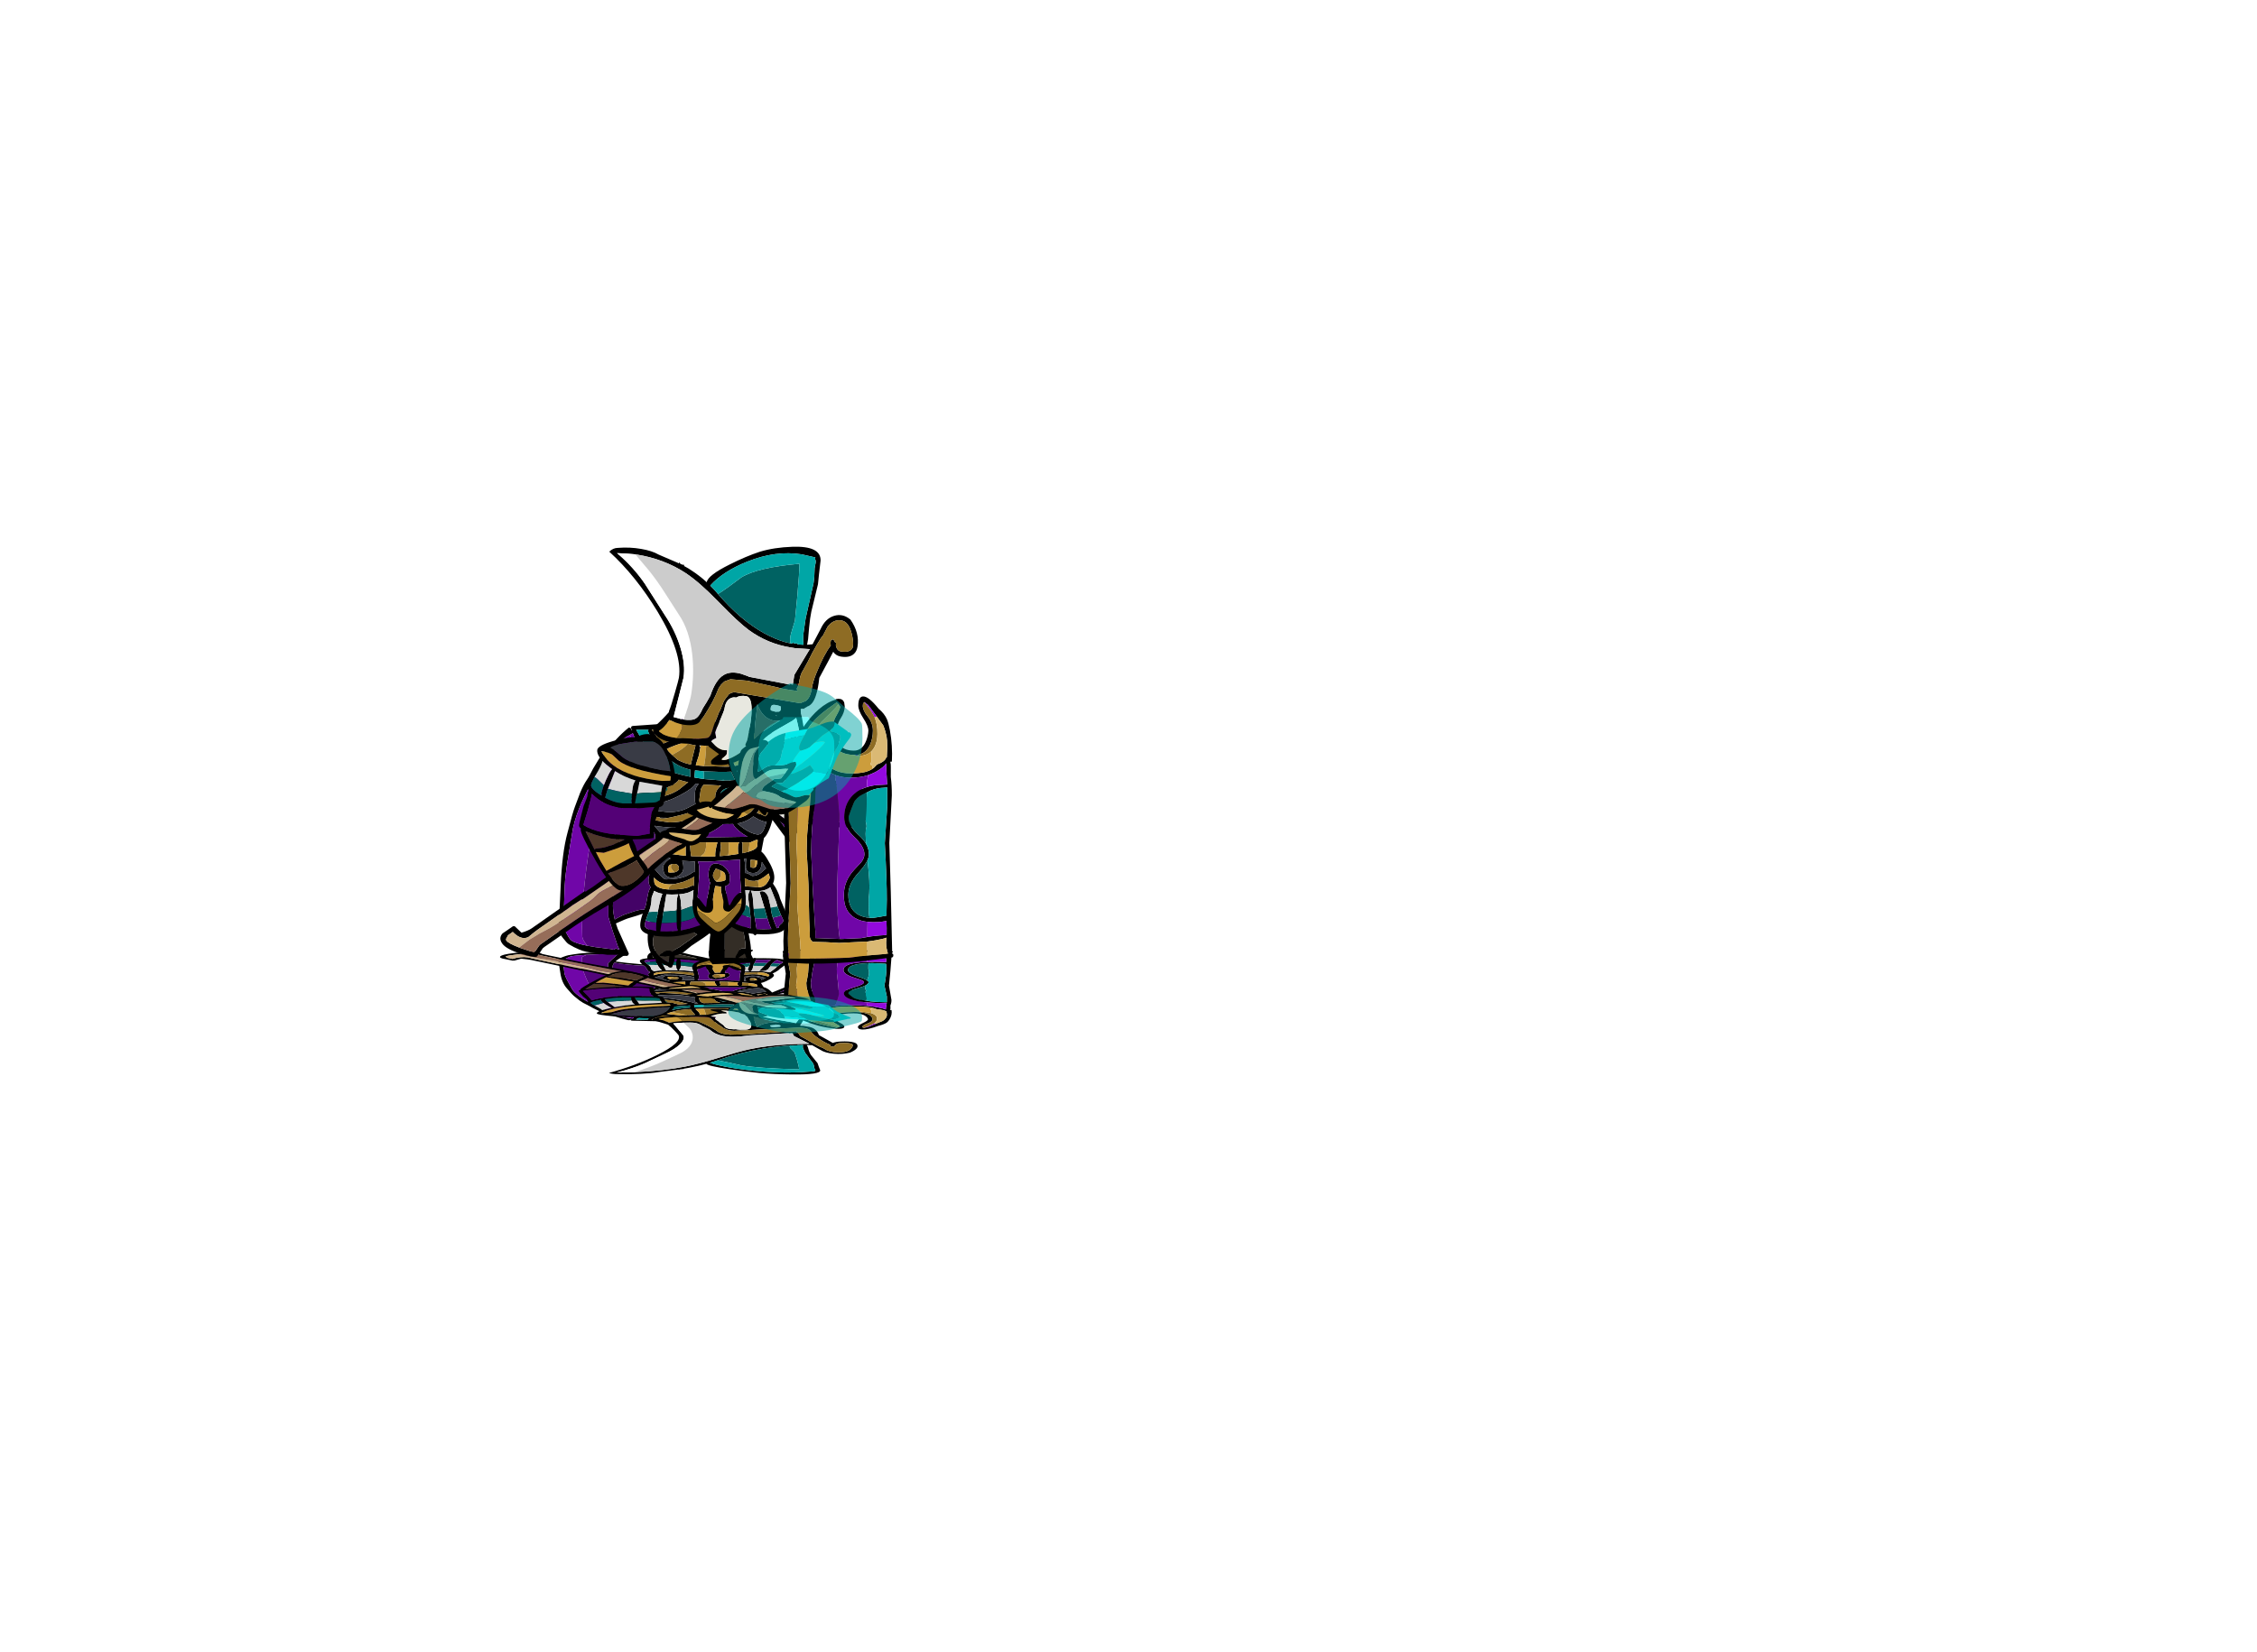 <?xml version="1.0" encoding="UTF-8" standalone="no"?>
<svg xmlns:ffdec="https://www.free-decompiler.com/flash" xmlns:xlink="http://www.w3.org/1999/xlink" ffdec:objectType="frame" height="363.5px" width="496.55px" xmlns="http://www.w3.org/2000/svg">
  <g transform="matrix(1.0, 0.0, 0.0, 1.0, 40.05, 96.75)">
    <use ffdec:characterId="145" height="22.0" transform="matrix(10.25, 0.0, 0.0, 6.83, 0.0, 0.05)" width="22.0" xlink:href="#shape0"/>
    <use ffdec:characterId="463" height="255.55" id="MC" transform="matrix(0.5, 0.0, 0.0, 0.5, 13.425, 14.975)" width="402.65" xlink:href="#sprite0"/>
  </g>
  <defs>
    <g id="shape0" transform="matrix(1.0, 0.0, 0.0, 1.0, 0.0, 0.0)">
      <path d="M22.0 0.0 L22.0 22.0 0.0 22.0 0.0 0.0 22.0 0.0" fill="#00ff00" fill-opacity="0.0" fill-rule="evenodd" stroke="none"/>
    </g>
    <g id="sprite0" transform="matrix(1.0, 0.0, 0.0, 1.0, 198.65, 196.05)">
      <filter id="filter0">
        <feOffset dx="3.536" dy="3.535" in="SourceGraphic" result="filterResult0"/>
        <feColorMatrix in="filterResult0" result="filterResult1" type="matrix" values="0 0 0 0 0.0,0 0 0 0 0.0,0 0 0 0 0.0,0 0 0 1 0"/>
        <feColorMatrix in="filterResult1" result="filterResult2" type="matrix" values="1 0 0 0 0,0 1 0 0 0,0 0 1 0 0,0 0 0 0.297 0"/>
      </filter>
      <use ffdec:characterId="461" filter="url(#filter0)" height="212.55" transform="matrix(1.0, 0.0, 0.0, -0.3, -198.65, 59.513)" width="398.95" xlink:href="#sprite1"/>
      <use ffdec:characterId="430" height="34.0" transform="matrix(1.0, 0.0, 0.0, 1.0, -20.6, -27.7)" width="46.45" xlink:href="#shape1"/>
      <use ffdec:characterId="431" height="103.5" transform="matrix(1.0, 0.0, 0.0, 1.0, -60.0, -102.35)" width="136.25" xlink:href="#shape2"/>
      <use ffdec:characterId="432" height="123.05" transform="matrix(0.987, 0.157, -0.157, 0.987, -35.092, -191.991)" width="114.5" xlink:href="#shape3"/>
      <use ffdec:characterId="433" height="140.8" transform="matrix(0.996, 0.005, -0.004, 0.836, 39.313, -113.213)" width="48.9" xlink:href="#shape4"/>
      <use ffdec:characterId="434" height="179.0" transform="matrix(0.573, 0.817, -0.817, 0.573, 56.167, -114.656)" width="35.0" xlink:href="#shape5"/>
      <use ffdec:characterId="435" height="75.2" transform="matrix(0.922, 0.093, -0.093, 0.922, -46.491, -99.097)" width="43.0" xlink:href="#shape6"/>
      <use ffdec:characterId="436" height="54.85" transform="matrix(0.717, 0.0, 0.0, 1.0, 15.025, -118.9)" width="82.1" xlink:href="#shape7"/>
    </g>
    <g id="sprite1" transform="matrix(1.0, 0.0, 0.0, 1.0, 194.95, 196.05)">
      <use ffdec:characterId="430" height="34.0" transform="matrix(1.0, 0.0, 0.0, 1.0, -20.6, -27.7)" width="46.45" xlink:href="#shape1"/>
      <use ffdec:characterId="431" height="103.5" transform="matrix(1.0, 0.0, 0.0, 1.0, -60.0, -102.35)" width="136.25" xlink:href="#shape2"/>
      <use ffdec:characterId="432" height="123.05" transform="matrix(0.987, 0.157, -0.157, 0.987, -35.092, -191.991)" width="114.5" xlink:href="#shape3"/>
      <use ffdec:characterId="433" height="140.8" transform="matrix(0.996, 0.005, -0.004, 0.836, 39.313, -113.213)" width="48.9" xlink:href="#shape4"/>
      <use ffdec:characterId="434" height="179.0" transform="matrix(0.573, 0.817, -0.817, 0.573, 56.167, -114.656)" width="35.0" xlink:href="#shape5"/>
      <use ffdec:characterId="435" height="75.2" transform="matrix(0.922, 0.093, -0.093, 0.922, -46.491, -99.097)" width="43.0" xlink:href="#shape6"/>
      <use ffdec:characterId="436" height="54.85" transform="matrix(0.717, 0.0, 0.0, 1.0, 15.025, -118.9)" width="82.1" xlink:href="#shape7"/>
    </g>
    <g id="shape1" transform="matrix(1.0, 0.0, 0.0, 1.0, 29.45, 30.75)">
      <path d="M12.95 -26.5 Q12.9 -23.45 13.5 -20.7 13.9 -18.95 14.5 -17.65 14.4 -14.35 15.15 -10.65 16.0 -6.45 16.0 -4.15 L16.0 -2.5 16.2 -2.15 Q17.0 -0.8 17.0 0.1 L16.85 1.0 14.95 1.1 -1.0 1.75 Q-1.45 0.85 -2.25 0.25 L-2.1 0.1 -2.3 -0.65 -2.5 -2.2 Q-2.5 -7.45 -1.75 -12.35 L-2.0 -12.1 Q-3.15 -10.95 -10.25 -6.35 L-13.55 -3.65 Q-15.4 -2.4 -17.55 -2.05 -17.3 -0.3 -18.75 3.05 -19.45 3.55 -20.45 2.85 L-20.45 2.65 Q-22.7 1.9 -26.2 -0.7 -29.15 -3.65 -29.45 -8.95 -29.6 -12.5 -28.75 -14.35 L-28.7 -15.0 -28.6 -15.4 -28.85 -15.65 -28.6 -15.7 -28.15 -17.65 -26.9 -18.3 -26.3 -18.3 -24.75 -18.95 -22.7 -19.4 Q-19.2 -20.1 -17.0 -22.3 L-15.95 -22.65 Q-12.55 -25.45 -9.55 -26.65 -3.2 -29.1 1.3 -24.6 L1.55 -24.35 Q3.4 -28.25 5.9 -29.95 8.6 -31.75 10.8 -29.6 L12.95 -26.5 M9.0 -1.4 L10.65 -4.2 Q11.5 -5.55 13.6 -5.2 L13.5 -7.7 12.95 -11.05 Q12.55 -13.2 12.5 -14.45 L12.45 -16.6 11.75 -16.5 4.5 -15.45 4.45 -1.1 5.85 -1.1 9.0 -1.05 9.05 -1.05 9.35 -1.05 9.0 -1.4 M14.0 -0.95 L13.2 -2.85 10.5 -1.05 14.0 -0.95 M-12.4 -15.5 Q-13.25 -14.75 -18.35 -12.85 -23.95 -10.75 -26.75 -11.15 L-27.05 -9.25 Q-27.7 -5.3 -24.4 -1.9 L-24.15 -1.65 Q-23.2 -0.7 -20.4 0.9 -20.35 0.85 -20.25 0.95 L-20.2 0.4 Q-19.95 -1.05 -20.0 -1.9 L-21.65 -1.55 -24.15 -1.85 Q-24.25 -1.85 -24.35 -1.95 L-23.9 -2.7 -21.7 -4.1 Q-19.8 -4.7 -18.55 -3.65 L-18.0 -4.3 Q-17.55 -4.75 -16.05 -5.45 -14.7 -6.2 -14.2 -6.7 L-11.9 -8.3 Q-10.1 -9.5 -9.6 -10.0 L-7.65 -11.35 Q-9.0 -11.9 -10.45 -13.35 L-12.3 -15.4 -12.35 -15.55 -12.4 -15.5" fill="#000000" fill-rule="evenodd" stroke="none"/>
      <path d="M9.0 -1.05 L9.0 -1.4 9.05 -1.05 9.0 -1.05" fill="#5b6171" fill-rule="evenodd" stroke="none"/>
      <path d="M9.0 -1.05 L5.85 -1.1 4.45 -1.1 4.5 -15.45 11.75 -16.5 12.45 -16.6 12.5 -14.45 Q12.55 -13.2 12.95 -11.05 L13.5 -7.7 13.6 -5.2 Q11.5 -5.55 10.65 -4.2 L9.0 -1.4 9.0 -1.05 M-24.4 -1.9 Q-27.7 -5.3 -27.05 -9.25 L-26.75 -11.15 Q-23.95 -10.75 -18.35 -12.85 -13.25 -14.75 -12.4 -15.5 L-12.3 -15.4 -10.45 -13.35 Q-9.0 -11.9 -7.65 -11.35 L-9.6 -10.0 Q-10.1 -9.5 -11.9 -8.3 L-14.2 -6.7 Q-14.7 -6.2 -16.05 -5.45 -17.55 -4.75 -18.0 -4.3 L-18.55 -3.65 Q-19.8 -4.7 -21.7 -4.1 L-23.9 -2.7 -24.35 -1.95 -24.4 -1.9 M14.0 -0.95 L10.5 -1.05 13.2 -2.85 14.0 -0.95 M-24.15 -1.65 L-24.15 -1.85 -21.65 -1.55 -20.0 -1.9 Q-19.95 -1.05 -20.2 0.4 L-20.4 0.9 Q-23.2 -0.7 -24.15 -1.65" fill="#332d26" fill-rule="evenodd" stroke="none"/>
    </g>
    <g id="shape2" transform="matrix(1.0, 0.0, 0.0, 1.0, -40.9, -52.0)">
      <path d="M176.85 86.0 L177.0 90.05 177.15 92.35 Q177.2 94.1 176.5 95.3 174.45 99.0 165.75 99.0 L156.7 98.3 Q152.35 97.55 150.2 96.4 L142.5 105.5 135.2 95.65 Q133.6 101.6 131.45 103.6 L130.95 106.15 130.3 109.6 Q131.45 110.45 132.8 112.65 136.0 117.75 136.0 120.9 136.0 122.45 135.4 123.65 L136.55 125.4 Q138.1 128.2 138.55 130.25 L140.65 135.3 142.5 139.9 Q142.5 140.85 141.15 142.3 L141.0 142.5 141.0 142.6 Q141.0 143.9 139.0 144.85 136.4 146.0 131.25 146.0 L128.3 145.9 128.15 146.05 127.5 146.5 126.7 145.8 Q122.4 145.35 119.5 144.0 L117.25 142.75 116.15 143.75 Q112.65 147.0 111.75 147.0 108.3 147.0 104.85 143.5 L100.75 145.05 Q94.8 147.0 89.25 147.0 81.25 147.0 78.5 145.0 77.0 143.95 77.0 142.05 77.0 140.2 77.9 137.5 L78.15 136.9 75.8 137.7 71.5 139.0 Q70.45 139.35 68.1 140.4 L66.3 141.2 67.1 143.55 72.0 154.5 71.75 155.1 Q71.55 155.5 70.75 155.5 L70.3 155.45 69.75 155.5 67.3 155.0 62.5 155.0 57.15 154.25 Q52.75 153.8 50.3 152.75 47.55 151.6 45.5 150.3 44.7 149.8 43.0 147.6 41.5 145.7 41.15 144.6 L40.9 144.75 Q41.45 138.3 42.0 124.8 42.6 110.1 45.0 101.3 47.3 92.35 48.3 89.75 L50.55 83.75 Q52.05 80.15 53.5 78.05 58.7 70.1 61.6 66.15 66.6 59.3 72.0 55.0 L72.7 55.2 Q73.0 55.3 73.0 56.1 L73.5 56.05 73.5 56.0 73.3 56.0 73.15 55.85 Q73.0 55.65 73.0 54.9 73.0 54.45 73.75 54.3 L85.0 53.5 88.15 53.05 91.75 52.45 92.5 52.0 92.75 52.35 93.5 52.25 Q93.5 52.05 101.45 52.1 L110.5 52.5 122.5 54.0 126.2 55.25 Q130.0 56.45 132.55 56.75 135.55 57.15 140.45 59.35 145.5 61.55 145.5 62.65 L145.45 63.4 145.3 63.45 147.35 65.35 150.8 69.0 Q152.3 70.15 156.35 71.85 158.35 72.75 158.5 74.5 L159.75 74.95 Q162.35 76.0 163.0 76.8 L162.3 78.35 Q164.55 78.4 167.8 79.5 170.05 80.25 174.55 82.25 176.4 83.2 176.85 86.0 M175.2 91.45 L175.0 89.9 Q175.0 85.65 173.25 84.35 171.15 82.75 161.4 80.05 157.9 86.55 151.6 94.65 L152.5 95.0 155.55 95.75 165.9 96.75 Q173.25 96.75 174.8 93.75 175.35 92.8 175.2 91.45 M119.3 55.8 Q110.45 54.25 100.9 54.25 L94.4 54.45 96.55 56.75 Q97.45 57.45 98.65 59.3 100.95 60.75 108.65 60.75 112.8 60.75 115.85 59.3 L118.05 57.8 119.25 55.95 119.35 55.85 119.3 55.8 M122.4 70.85 Q126.45 69.3 130.3 66.05 L130.85 65.6 129.05 64.75 Q121.2 61.05 118.8 61.0 L118.65 60.85 118.55 60.35 116.9 61.25 114.75 62.1 115.75 63.8 117.5 68.75 118.4 71.3 118.65 71.9 119.7 71.65 121.8 71.05 122.4 70.85 M106.0 63.0 L103.5 62.9 102.95 62.9 103.5 63.65 102.85 67.15 101.75 70.5 101.6 71.05 101.5 71.35 101.5 71.4 101.45 71.6 102.4 71.7 105.1 71.95 114.65 72.25 116.15 72.2 112.7 62.65 108.5 63.0 106.0 63.0 M92.85 56.15 L91.85 54.75 91.85 54.7 91.05 54.8 84.5 56.0 82.1 56.0 Q83.05 56.95 84.2 58.95 L84.7 59.85 86.3 62.4 87.95 61.7 Q92.35 59.9 95.25 59.45 L95.9 59.35 95.05 58.5 92.85 56.15 M98.0 61.75 L97.95 61.7 97.55 61.05 96.15 61.55 Q91.8 63.0 90.0 63.8 L88.6 64.5 88.4 64.55 88.75 64.8 91.05 67.05 91.15 67.15 93.55 69.25 Q96.2 70.6 98.25 71.05 L99.3 71.25 100.0 68.15 101.35 62.8 98.8 62.35 Q98.2 62.1 98.0 61.75 M78.0 60.75 L78.5 61.55 81.35 65.55 Q82.05 64.5 84.6 63.2 L83.6 61.85 83.55 61.75 83.5 61.7 82.45 60.15 81.9 59.35 Q80.5 57.2 80.5 56.6 80.5 56.25 80.65 56.0 L75.2 56.0 76.45 58.1 78.0 60.75 M88.3 67.6 L87.25 66.55 86.35 65.5 Q83.95 66.6 82.6 67.25 L83.5 68.3 85.6 70.6 86.8 71.95 Q88.45 73.65 90.05 74.25 93.85 75.65 99.0 76.65 L99.15 76.7 99.05 76.25 99.0 74.3 99.05 73.5 97.55 73.15 Q92.65 71.75 88.3 67.6 M82.45 71.95 L82.3 71.8 82.2 71.75 78.75 74.05 Q74.7 76.35 72.5 76.5 L72.55 76.6 72.35 76.5 72.25 76.5 71.45 76.45 71.2 76.9 71.15 77.0 71.5 78.25 74.0 83.05 74.05 82.45 74.25 82.05 Q85.75 81.45 88.8 79.1 L90.5 77.55 91.5 77.1 89.0 75.8 85.15 73.0 82.9 70.9 82.5 71.45 82.45 71.95 M105.0 74.25 L101.1 73.85 101.1 73.9 100.85 77.0 105.0 77.65 112.4 78.25 114.15 78.25 114.4 78.25 116.35 78.25 116.7 78.2 118.7 78.05 117.05 74.4 114.5 74.5 113.95 74.5 112.85 74.5 111.75 74.5 105.3 74.25 105.0 74.25 M74.8 84.6 L75.55 86.15 76.0 86.9 79.1 86.6 Q84.8 86.25 89.5 84.55 91.85 83.7 94.05 82.3 L97.45 79.55 98.15 79.05 96.2 78.6 93.95 77.95 Q93.35 79.5 87.9 81.8 81.1 84.7 75.0 84.5 L74.7 84.45 74.8 84.6 M82.0 95.3 L81.95 95.55 85.7 96.15 89.9 96.75 Q95.25 96.75 99.95 94.9 L103.95 93.35 104.25 93.25 103.55 92.5 102.3 90.75 Q100.25 92.15 94.5 93.6 85.5 95.9 85.5 94.5 L88.5 94.5 85.5 94.45 81.15 94.05 80.75 94.0 82.0 95.3 M83.1 98.2 L84.3 99.5 Q87.7 103.3 88.25 103.3 98.05 103.3 105.55 100.1 108.85 98.75 111.6 97.1 107.95 96.35 105.45 94.35 104.9 95.35 101.5 96.8 96.5 99.0 90.0 99.0 L85.4 98.55 83.1 98.2 M89.4 92.25 Q94.45 92.25 98.15 90.25 L101.35 88.6 101.65 89.4 Q101.0 87.85 101.0 86.4 101.0 83.25 101.35 82.1 101.75 80.85 102.75 79.85 L101.35 79.65 Q100.5 81.6 94.6 84.75 86.65 89.0 78.5 89.0 L77.35 88.85 77.1 88.8 78.55 91.1 79.5 91.0 84.45 91.65 89.4 92.25 M121.4 80.1 L121.15 80.1 121.4 80.3 Q123.5 81.95 123.5 85.1 123.5 87.5 122.8 88.75 L121.8 90.0 Q120.5 91.0 118.25 91.0 112.65 91.0 110.8 88.85 L110.55 88.5 Q110.0 87.7 110.0 85.6 110.0 82.85 112.1 80.95 L112.7 80.5 112.1 80.5 105.0 80.1 104.55 80.6 Q103.55 81.9 103.5 83.25 L103.25 84.95 103.0 86.75 Q103.0 88.75 105.25 91.0 L106.05 91.75 107.3 92.75 Q110.95 95.25 116.4 95.25 120.95 95.25 124.15 93.25 L124.3 93.2 124.4 93.1 125.7 92.1 127.55 90.0 Q128.1 89.25 128.95 86.7 L129.8 83.35 Q129.8 82.5 128.65 80.35 L127.9 78.65 121.4 80.1 M118.8 81.55 L116.75 81.45 Q112.0 81.75 112.0 85.8 112.0 86.9 113.55 87.75 114.75 88.4 116.4 88.65 L118.4 88.75 Q120.15 88.75 121.0 86.8 121.45 85.85 121.5 85.1 121.5 82.1 118.8 81.55 M113.5 97.5 Q110.4 100.1 105.75 102.2 L102.75 103.4 124.25 103.05 121.9 101.6 Q118.75 99.3 117.8 97.45 L116.25 97.5 113.5 97.35 113.45 97.35 113.5 97.5 M122.85 73.2 L119.6 74.05 Q120.5 76.25 120.55 77.85 L124.7 76.95 Q128.4 75.85 131.4 73.85 133.45 72.45 137.2 68.75 L137.45 68.5 137.0 68.5 132.7 66.55 130.0 68.8 Q127.95 70.65 125.55 71.95 L122.85 73.2 M142.1 67.35 L142.45 66.35 141.65 67.2 Q137.65 71.6 136.5 73.3 L135.1 74.85 Q135.8 75.1 136.7 75.8 L139.4 78.4 141.05 71.6 142.1 67.35 M153.8 73.45 L149.8 70.75 Q146.1 68.15 144.8 66.35 L143.6 71.45 Q145.75 72.1 148.3 75.1 L149.7 76.75 152.9 80.4 153.65 79.45 156.5 74.85 156.35 74.8 156.25 74.75 153.8 73.45 M134.2 62.35 L136.05 60.15 Q133.7 59.2 132.5 59.0 L122.6 56.45 122.35 56.4 122.2 56.75 120.85 58.55 Q122.35 58.8 124.8 59.95 127.35 61.15 132.6 64.0 L134.2 62.35 M140.45 65.35 L142.55 63.1 139.65 61.7 137.5 60.75 Q137.4 61.5 136.05 63.1 L136.0 63.1 135.35 63.9 134.5 64.75 134.35 64.9 138.3 67.05 138.45 67.45 138.55 67.3 140.45 65.35 M131.6 77.25 Q132.75 77.55 134.25 78.5 L138.45 81.15 138.8 80.25 136.0 78.05 133.75 75.9 131.65 77.1 131.5 77.2 131.6 77.25 M137.85 82.65 L137.9 82.5 137.5 82.5 Q136.55 82.5 133.2 80.7 L131.5 79.8 Q132.0 81.4 132.0 83.8 132.0 86.3 130.85 88.75 L133.3 88.65 Q134.05 88.75 134.75 89.15 L137.85 82.65 M140.8 84.9 L139.7 83.3 139.25 84.55 138.1 87.65 136.35 92.1 138.25 91.2 Q140.75 90.05 143.35 88.4 L140.8 84.9 M130.15 90.15 L128.75 92.05 128.3 92.6 128.55 92.7 130.15 93.2 132.05 94.05 132.5 93.5 132.65 93.6 133.7 91.35 132.8 91.05 130.3 90.25 130.2 90.05 130.15 90.15 M126.75 94.1 Q123.8 96.5 119.75 97.25 L122.35 99.3 Q125.95 101.75 128.45 102.05 L128.5 102.0 128.6 102.05 129.05 102.05 129.95 101.8 130.0 101.75 Q131.15 100.95 132.0 98.25 L132.65 96.5 132.5 96.5 Q131.35 96.5 129.1 95.45 L126.75 94.1 M139.35 97.15 L142.75 102.3 152.2 90.35 Q157.85 82.8 160.05 77.55 L157.95 77.0 Q156.45 80.35 151.05 85.8 142.95 93.95 136.6 94.0 137.7 94.85 139.35 97.15 M142.75 83.35 L143.35 84.05 Q144.8 85.85 145.25 87.05 L148.5 84.55 151.7 81.7 Q150.45 81.0 148.15 78.75 L146.8 77.35 143.05 73.35 142.45 75.25 140.4 81.4 Q141.5 81.9 142.75 83.35 M72.05 58.5 L72.0 58.5 Q69.35 59.7 67.1 62.75 66.35 63.8 65.9 64.75 L63.3 68.0 59.2 73.6 Q56.8 76.85 55.55 79.25 52.1 85.75 50.2 90.45 47.7 96.65 47.0 101.75 L45.15 113.0 Q44.05 119.7 43.8 124.25 L43.4 135.45 43.15 143.85 Q44.25 144.8 44.85 146.05 45.85 148.0 46.65 148.65 48.35 149.95 53.7 151.0 L57.15 151.6 64.25 152.5 65.25 152.75 Q65.75 152.75 66.1 152.3 L66.15 152.2 67.9 152.75 67.1 151.1 64.8 144.3 63.0 138.35 63.0 133.6 Q63.0 127.3 64.05 118.85 L66.0 104.25 67.05 89.2 Q67.4 84.15 68.35 80.45 L68.65 79.25 68.7 79.1 68.6 78.9 68.5 77.15 Q68.5 76.35 68.75 75.85 69.0 75.35 69.55 74.9 L72.8 69.35 Q75.55 64.95 76.85 63.3 L76.8 63.2 76.65 63.0 76.6 62.95 75.8 61.75 74.65 59.7 73.75 57.5 72.05 58.5 M80.55 68.05 L78.2 65.05 75.0 70.6 73.5 72.95 73.15 73.45 72.95 73.8 73.65 73.5 77.05 72.3 79.45 70.75 Q80.0 70.4 80.6 70.2 L80.5 68.05 80.55 68.05 M73.05 86.0 L72.0 85.9 70.6 81.15 70.15 83.75 Q69.15 89.1 69.0 91.05 L68.55 98.1 68.0 105.3 66.25 118.75 Q65.0 128.65 65.0 133.5 65.0 136.3 65.8 139.45 L67.25 138.65 Q69.85 137.3 70.25 137.25 L74.35 135.85 Q77.35 134.95 78.8 135.1 L79.5 133.05 80.4 128.4 Q80.8 126.35 81.6 125.35 L81.0 124.25 Q80.5 122.9 80.7 121.3 L81.0 119.85 Q81.0 115.2 81.25 114.0 81.8 111.5 83.7 110.65 L83.65 110.55 84.0 109.0 83.5 102.55 83.75 102.45 83.0 101.05 Q79.5 97.25 79.5 96.75 L79.55 96.1 Q77.05 94.55 73.5 87.05 L73.05 86.0 M79.45 139.9 Q79.0 141.25 79.0 142.1 79.0 143.1 80.55 143.75 L84.15 144.55 Q84.0 144.2 84.0 143.3 L84.1 140.85 Q84.3 138.65 84.8 135.95 L85.05 134.5 Q85.85 130.45 86.75 128.15 84.55 127.75 83.15 126.85 L82.75 127.9 Q82.0 129.7 82.0 130.0 82.0 131.9 81.5 134.05 L80.8 136.15 79.95 138.4 79.45 139.9 M124.7 109.65 Q128.4 108.5 128.5 107.05 L128.7 104.5 128.1 104.4 125.5 105.5 125.0 105.5 122.0 105.5 121.7 105.5 122.0 106.0 122.0 110.3 124.7 109.65 M127.35 116.65 Q128.5 116.15 128.5 113.55 L127.3 113.3 127.0 113.25 125.55 113.25 125.5 113.55 125.5 116.25 125.85 116.6 126.75 116.75 127.35 116.65 M130.0 116.8 Q129.05 119.0 126.75 119.0 124.0 119.0 123.5 116.9 L123.5 114.6 Q123.5 113.4 123.85 112.55 L122.75 112.8 Q123.1 114.15 123.1 115.85 L123.05 119.0 123.25 119.0 Q124.1 119.0 125.1 119.65 L126.25 120.3 Q128.95 120.3 131.15 118.0 L132.35 117.0 130.8 114.55 130.5 114.15 Q130.5 115.6 130.0 116.8 M128.8 122.2 L127.25 122.5 Q125.3 122.5 124.35 122.0 L123.0 121.3 123.15 124.45 123.2 124.9 123.7 124.9 123.85 124.9 126.9 125.1 127.85 125.2 127.95 125.2 128.7 125.3 Q131.1 125.4 132.5 123.8 L133.35 122.6 134.0 121.25 Q134.0 120.45 133.5 119.2 L131.75 120.6 Q130.1 121.75 128.8 122.2 M137.35 133.6 L136.75 131.55 135.0 127.15 134.2 125.25 Q132.15 127.0 128.0 127.0 L125.7 126.8 Q126.45 128.2 126.65 131.0 L126.95 134.8 127.0 136.05 127.45 138.9 128.2 143.65 131.15 143.75 134.7 143.65 Q133.85 142.0 132.95 138.9 L132.75 138.2 131.7 134.5 129.5 127.25 Q132.05 126.2 133.4 129.7 L134.45 134.25 134.5 134.55 Q134.55 136.2 135.35 138.65 L136.05 140.6 137.15 143.3 138.0 143.05 138.0 142.75 Q138.0 142.2 139.0 141.4 140.0 140.6 140.0 139.85 L138.8 137.2 138.6 136.75 137.35 133.6 M125.1 134.3 L124.95 133.4 124.5 129.85 Q124.5 127.7 125.3 126.75 L124.95 126.7 123.25 126.5 123.5 130.5 123.35 134.05 123.25 134.7 123.2 134.8 121.75 137.25 120.05 139.75 118.85 141.15 118.8 141.2 119.0 141.3 Q121.95 142.7 125.6 143.35 L125.5 142.6 125.55 138.6 125.5 138.0 125.1 134.3 M121.55 132.6 L121.55 132.3 121.6 129.95 Q120.95 131.15 119.3 133.0 L119.05 133.3 118.7 133.7 Q116.65 136.0 116.0 136.0 113.65 136.0 113.5 134.0 113.75 131.6 113.5 130.8 112.5 127.45 112.5 125.9 L112.55 125.0 112.5 125.0 110.0 124.7 109.55 127.05 Q109.1 129.4 109.0 130.55 L109.1 134.15 Q108.85 136.5 106.75 136.5 103.8 136.5 102.15 133.65 L102.0 133.4 102.1 135.55 102.15 135.9 Q102.5 137.8 104.05 139.25 109.75 144.75 111.4 144.75 113.1 144.75 116.3 141.05 L116.7 140.6 116.8 140.45 120.0 136.5 Q121.25 135.05 121.55 132.6 M115.8 105.5 L112.25 105.5 112.5 107.35 112.0 111.6 115.45 111.3 120.3 110.6 120.05 109.9 120.0 108.15 120.05 106.95 Q120.2 106.1 120.6 105.5 L115.8 105.5 M103.5 111.75 L106.65 111.75 110.05 111.7 110.0 111.0 Q110.0 109.45 110.55 107.15 L111.0 105.5 106.0 105.5 98.85 105.5 99.05 108.65 99.35 111.6 103.5 111.75 M121.45 127.45 L121.15 123.7 Q120.9 121.05 121.0 119.25 L120.85 114.7 Q120.85 113.8 121.0 113.1 L106.75 114.0 102.35 113.95 Q102.8 114.8 102.95 116.35 L103.0 119.5 102.25 129.6 103.95 131.6 Q105.55 133.8 106.0 134.0 L106.4 131.05 Q106.6 128.9 107.0 127.8 L107.5 124.3 107.9 123.35 107.5 122.75 107.0 120.4 Q107.0 113.65 111.75 115.05 113.6 115.6 115.0 117.3 116.5 119.05 116.5 121.0 L116.25 123.5 Q115.8 124.45 114.4 124.8 L114.5 126.3 115.25 129.6 116.0 133.05 116.05 133.3 116.25 133.55 116.45 133.2 118.0 130.4 Q119.2 128.55 121.0 127.5 L121.5 127.65 121.45 127.45 M112.4 117.9 L110.25 117.05 109.45 118.5 Q109.0 119.35 109.0 120.15 109.0 120.75 109.6 121.75 L109.7 121.9 110.2 122.5 Q110.5 122.8 110.75 122.8 113.9 122.8 114.5 122.0 L114.5 120.85 Q114.5 119.3 113.9 118.75 113.55 118.4 112.4 117.9 M91.35 110.75 L97.0 111.45 97.0 105.5 95.3 105.5 95.15 105.35 95.1 105.25 91.3 105.5 90.75 105.5 86.15 104.9 85.85 104.8 85.95 105.75 86.0 109.3 Q87.3 109.4 90.65 110.6 L91.35 110.75 M90.7 115.15 Q89.25 115.55 89.25 117.25 L89.3 118.5 Q89.4 118.8 90.25 118.8 L92.15 118.7 92.45 118.6 Q93.35 118.35 94.0 117.5 94.3 115.0 91.8 115.0 L91.35 115.05 90.7 115.15 M101.0 113.95 L95.45 113.65 Q96.0 114.8 96.0 116.85 96.0 118.55 94.55 119.75 93.05 121.0 90.75 121.0 88.45 121.0 87.5 119.05 L87.0 117.0 Q87.0 115.45 88.4 114.05 89.3 113.1 90.4 112.6 88.9 111.85 87.8 111.75 L85.4 111.4 84.25 114.1 Q83.6 115.7 83.3 117.25 L85.1 119.3 Q87.4 121.8 88.25 121.8 93.9 121.8 97.15 120.4 98.85 119.65 100.5 118.5 L100.9 118.65 101.0 114.05 101.25 113.95 101.0 113.95 M83.3 121.25 L83.0 120.9 83.05 121.35 Q83.1 123.4 83.5 124.0 84.8 126.0 89.55 126.25 L90.9 126.25 Q95.25 126.25 97.95 125.4 L100.0 124.5 100.55 124.7 100.8 120.55 Q99.85 121.3 97.55 122.25 L97.35 122.35 97.2 122.4 96.55 122.65 96.4 122.7 96.3 122.75 96.2 122.8 96.1 122.85 92.2 123.85 90.0 124.0 Q85.8 124.0 83.3 121.25 M100.05 133.55 L100.0 132.05 100.45 126.55 98.5 127.5 Q96.65 128.15 94.15 128.4 94.75 129.95 94.95 132.3 L95.0 135.3 95.0 136.6 95.0 140.5 94.85 144.3 99.85 143.15 103.45 141.95 102.0 140.0 101.1 138.4 Q100.25 136.4 100.05 133.55 M93.0 135.5 L93.05 131.85 Q93.2 129.4 93.75 128.4 L91.0 128.5 88.5 128.4 87.3 135.85 87.25 136.05 86.4 141.0 Q85.95 143.55 85.85 144.7 L88.9 144.75 93.5 144.45 Q93.15 143.35 93.05 141.3 L93.05 140.75 93.0 136.75 93.0 135.5" fill="#000000" fill-rule="evenodd" stroke="none"/>
      <path d="M65.9 64.75 Q65.0 66.4 65.0 67.75 65.0 68.65 65.15 68.75 L66.0 69.0 66.55 68.75 Q67.4 66.75 68.8 65.45 L70.0 64.55 Q70.0 63.3 71.5 61.75 73.0 60.2 73.0 59.6 73.0 58.8 72.7 58.7 L72.05 58.5 73.75 57.5 74.65 59.7 Q73.65 60.5 72.5 62.05 71.25 63.8 69.3 67.5 68.25 69.4 67.05 72.4 L65.0 77.55 60.35 87.95 Q57.55 94.4 56.55 98.25 55.0 104.0 53.3 117.1 51.5 131.05 51.5 139.25 L51.4 142.6 51.5 147.0 Q51.6 148.3 53.45 150.7 L53.7 151.0 Q48.35 149.95 46.65 148.65 45.85 148.0 44.85 146.05 44.25 144.8 43.15 143.85 L43.4 135.45 43.8 124.25 Q44.05 119.7 45.15 113.0 L47.0 101.75 Q47.7 96.65 50.2 90.45 52.1 85.75 55.55 79.25 56.8 76.85 59.2 73.6 L63.3 68.0 65.9 64.75" fill="#7006a8" fill-rule="evenodd" stroke="none"/>
      <path d="M119.25 55.95 L118.05 57.8 115.85 59.3 Q112.8 60.75 108.65 60.75 100.95 60.75 98.65 59.3 97.45 57.45 96.55 56.75 L94.4 54.45 100.9 54.25 Q110.45 54.25 119.3 55.8 L119.25 55.95 M113.5 97.35 L116.25 97.5 117.8 97.45 Q118.75 99.3 121.9 101.6 L124.25 103.05 102.75 103.4 105.75 102.2 Q110.4 100.1 113.5 97.5 L113.5 97.35 M139.35 97.15 Q137.7 94.85 136.6 94.0 142.95 93.95 151.05 85.8 156.45 80.35 157.95 77.0 L160.05 77.55 Q157.85 82.8 152.2 90.35 L142.75 102.3 139.35 97.15 M74.65 59.7 L75.8 61.75 76.6 62.95 76.65 63.0 76.8 63.2 76.85 63.3 Q75.55 64.95 72.8 69.35 L69.55 74.9 Q69.0 75.35 68.75 75.85 68.5 76.35 68.5 77.15 L68.6 78.9 68.7 79.1 68.65 79.25 68.35 80.45 Q67.4 84.15 67.05 89.2 L66.0 104.25 64.05 118.85 Q63.0 127.3 63.0 133.6 L63.0 138.35 64.8 144.3 67.1 151.1 67.9 152.75 66.15 152.2 66.1 152.3 Q65.75 152.75 65.25 152.75 L64.25 152.5 57.15 151.6 53.7 151.0 53.45 150.7 Q51.6 148.3 51.5 147.0 L51.4 142.6 51.5 139.25 Q51.5 131.05 53.3 117.1 55.0 104.0 56.55 98.25 57.55 94.4 60.35 87.95 L65.0 77.55 67.05 72.4 Q68.25 69.4 69.3 67.5 71.25 63.8 72.5 62.05 73.65 60.5 74.65 59.7 M84.1 140.85 L84.0 143.3 Q84.0 144.2 84.15 144.55 L80.55 143.75 Q79.0 143.1 79.0 142.1 79.0 141.25 79.45 139.9 L81.2 140.4 84.1 140.85 M138.8 137.2 L140.0 139.85 Q140.0 140.6 139.0 141.4 138.0 142.2 138.0 142.75 L138.0 143.05 137.15 143.3 136.05 140.6 135.35 138.65 138.0 138.0 138.95 137.55 138.8 137.2 M125.55 138.6 L125.5 142.6 125.6 143.35 Q121.95 142.7 119.0 141.3 L118.85 141.15 120.05 139.75 121.75 137.25 Q123.4 138.15 125.55 138.6 M127.45 138.9 L130.0 139.0 132.95 138.9 Q133.85 142.0 134.7 143.65 L131.15 143.75 128.2 143.65 127.45 138.9 M116.0 133.05 L115.25 129.6 114.5 126.3 114.4 124.8 Q115.8 124.45 116.25 123.5 L116.5 121.0 Q116.5 119.05 115.0 117.3 113.6 115.6 111.75 115.05 107.0 113.65 107.0 120.4 L107.5 122.75 107.9 123.35 107.5 124.3 107.0 127.8 Q106.6 128.9 106.4 131.05 L106.0 134.0 Q105.55 133.8 103.95 131.6 L102.25 129.6 103.0 119.5 102.95 116.35 Q102.8 114.8 102.35 113.95 L106.75 114.0 121.0 113.1 Q120.85 113.8 120.85 114.7 L121.0 119.25 Q120.9 121.05 121.15 123.7 L121.45 127.45 121.0 127.5 Q119.2 128.55 118.0 130.4 L116.45 133.2 116.0 133.05 M101.1 138.4 L102.0 140.0 103.45 141.95 99.85 143.15 94.85 144.3 95.0 140.5 98.1 139.75 Q100.05 139.15 101.1 138.4 M93.05 140.75 L93.05 141.3 Q93.15 143.35 93.5 144.45 L88.9 144.75 85.85 144.7 Q85.95 143.55 86.4 141.0 L88.25 141.0 93.05 140.75" fill="#52047b" fill-rule="evenodd" stroke="none"/>
      <path d="M82.45 71.95 L82.5 71.45 82.9 70.9 85.15 73.0 89.0 75.8 91.5 77.1 90.5 77.55 88.8 79.1 Q85.75 81.45 74.25 82.05 L74.05 82.45 74.0 83.05 71.5 78.25 71.15 77.0 71.2 76.9 71.45 76.45 72.25 76.5 72.35 76.5 72.55 76.6 72.5 76.5 Q74.7 76.35 78.75 74.05 L82.2 71.75 82.3 71.8 82.45 71.95 M75.0 84.5 L74.8 84.6 74.7 84.45 75.0 84.5 M85.5 94.45 L88.5 94.5 85.5 94.5 85.5 94.45 M89.4 92.25 L84.45 91.65 79.5 91.0 78.55 91.1 77.1 88.8 77.35 88.85 78.5 89.0 Q86.65 89.0 94.6 84.75 100.5 81.6 101.35 79.65 L102.75 79.85 Q101.75 80.85 101.35 82.1 101.0 83.25 101.0 86.4 101.0 87.85 101.65 89.4 L101.35 88.6 98.15 90.25 Q94.45 92.25 89.4 92.25 M83.1 98.2 L85.4 98.55 90.0 99.0 Q96.5 99.0 101.5 96.8 104.9 95.35 105.45 94.35 107.95 96.35 111.6 97.1 108.85 98.75 105.55 100.1 98.05 103.3 88.25 103.3 87.7 103.3 84.3 99.5 L83.1 98.2 M141.65 67.2 L142.1 67.35 141.05 71.6 139.4 78.4 136.7 75.8 Q135.8 75.1 135.1 74.85 L136.5 73.3 Q137.65 71.6 141.65 67.2 M131.65 77.1 L131.6 77.25 131.5 77.2 131.65 77.1 M137.5 82.5 L137.85 82.65 134.75 89.15 Q134.05 88.75 133.3 88.65 L130.85 88.75 Q132.0 86.3 132.0 83.8 132.0 81.4 131.5 79.8 L133.2 80.7 Q136.55 82.5 137.5 82.5 M130.3 90.25 L130.15 90.15 130.2 90.05 130.3 90.25 M126.75 94.1 L129.1 95.45 Q131.35 96.5 132.5 96.5 L132.65 96.5 132.0 98.25 Q131.15 100.95 130.0 101.75 L129.95 101.8 129.05 102.05 128.6 102.05 128.5 102.0 128.45 102.05 Q125.95 101.75 122.35 99.3 L119.75 97.25 Q123.8 96.5 126.75 94.1 M80.55 68.05 L80.5 68.05 80.6 70.2 Q80.0 70.4 79.45 70.75 L77.05 72.3 73.65 73.5 72.95 73.8 73.15 73.45 73.5 72.95 75.0 70.6 78.2 65.05 80.55 68.05 M130.0 116.8 Q130.5 115.6 130.5 114.15 L130.8 114.55 132.35 117.0 131.15 118.0 Q128.95 120.3 126.25 120.3 L125.1 119.65 Q124.1 119.0 123.25 119.0 L123.05 119.0 123.1 115.85 Q123.1 114.15 122.75 112.8 L123.85 112.55 Q123.5 113.4 123.5 114.6 L123.5 116.9 Q124.0 119.0 126.75 119.0 129.05 119.0 130.0 116.8 M101.0 114.05 L100.9 118.65 100.5 118.5 Q98.85 119.65 97.15 120.4 93.9 121.8 88.25 121.8 87.4 121.8 85.1 119.3 L83.3 117.25 Q83.6 115.7 84.25 114.1 L85.4 111.4 87.8 111.75 Q88.9 111.85 90.4 112.6 89.3 113.1 88.4 114.05 87.0 115.45 87.0 117.0 L87.5 119.05 Q88.45 121.0 90.75 121.0 93.05 121.0 94.55 119.75 96.0 118.55 96.0 116.85 96.0 114.8 95.45 113.65 L101.0 113.95 101.0 114.05" fill="#393b45" fill-rule="evenodd" stroke="none"/>
      <path d="M116.9 61.25 L119.15 64.55 Q121.85 68.9 122.4 70.85 L121.8 71.05 119.7 71.65 119.0 71.8 118.4 71.3 117.5 68.75 115.75 63.8 114.75 62.1 116.9 61.25 M103.5 62.9 L106.0 63.0 106.0 63.5 Q105.7 69.2 105.1 71.95 L102.4 71.7 101.55 71.6 101.5 71.4 101.5 71.35 101.6 71.05 101.75 70.5 102.85 67.15 103.5 63.65 103.5 62.9 M84.2 58.95 Q83.05 56.95 82.1 56.0 L84.5 56.0 91.05 54.8 91.85 54.7 91.85 54.75 92.85 56.15 Q87.7 58.65 84.2 58.95 M88.6 64.5 L90.0 63.8 Q91.8 63.0 96.15 61.55 L97.55 61.05 97.95 61.7 98.0 61.75 Q97.6 63.1 93.75 65.5 L91.05 67.05 88.75 64.8 88.6 64.5 M110.8 88.85 L110.6 88.85 110.55 88.5 110.8 88.85 M107.3 92.75 L108.5 92.25 111.05 91.25 Q120.1 91.25 122.4 92.2 L124.15 93.25 Q120.95 95.25 116.4 95.25 110.95 95.25 107.3 92.75 M122.2 56.75 L122.35 56.4 122.6 56.45 132.5 59.0 Q133.7 59.2 136.05 60.15 L134.2 62.35 Q131.65 61.7 126.5 59.1 123.8 57.7 122.2 56.75 M125.0 105.5 L125.5 105.5 128.1 104.4 128.7 104.5 128.5 107.05 Q128.4 108.5 124.7 109.65 L125.0 106.75 125.0 105.5 M122.0 106.0 L121.7 105.5 122.0 105.5 122.0 106.0 M127.35 116.65 L127.3 116.55 127.5 114.85 127.4 113.7 127.3 113.3 128.5 113.55 Q128.5 116.15 127.35 116.65 M127.0 113.25 L125.5 113.55 125.55 113.25 127.0 113.25 M123.15 124.45 L123.7 124.9 123.2 124.9 123.15 124.45 M128.7 125.3 L128.9 125.3 129.0 125.0 129.0 124.05 128.8 122.2 Q130.1 121.75 131.75 120.6 L133.5 119.2 Q134.0 120.45 134.0 121.25 L133.35 122.6 132.5 123.8 Q131.1 125.4 128.7 125.3 M119.05 133.3 L119.3 133.0 Q120.95 131.15 121.6 129.95 L121.55 132.3 121.55 132.6 120.5 132.55 Q119.6 132.8 119.05 133.3 M102.1 135.55 L102.0 133.4 102.15 133.65 Q103.8 136.5 106.75 136.5 108.85 136.5 109.1 134.15 L109.0 130.55 Q109.1 129.4 109.55 127.05 L110.0 124.7 112.5 125.0 112.55 125.0 112.5 125.9 Q112.5 127.45 113.5 130.8 113.75 131.6 113.5 134.0 113.65 136.0 116.0 136.0 116.65 136.0 118.7 133.7 L118.6 133.85 117.75 135.3 114.45 138.55 Q111.65 141.0 110.0 141.0 L106.4 138.25 Q103.3 135.9 102.1 135.55 M115.45 111.3 L115.8 110.8 116.0 108.25 Q116.0 106.0 115.8 105.5 L120.6 105.5 Q120.2 106.1 120.05 106.95 L120.0 108.15 120.05 109.9 120.3 110.6 115.45 111.3 M103.5 111.75 L105.0 110.5 Q106.0 109.05 106.0 106.5 L106.0 105.5 111.0 105.5 110.55 107.15 Q110.0 109.45 110.0 111.0 L110.05 111.7 106.65 111.75 103.5 111.75 M112.4 117.9 Q113.55 118.4 113.9 118.75 114.5 119.3 114.5 120.85 L114.5 122.0 Q113.9 122.8 110.75 122.8 110.5 122.8 110.2 122.5 111.1 122.4 111.75 121.55 112.5 120.6 112.5 119.1 L112.4 117.9 M91.3 105.5 L95.1 105.25 95.15 105.35 95.3 105.5 97.0 105.5 97.0 111.45 91.35 110.75 91.95 110.85 92.0 108.6 91.85 107.0 91.3 105.5 M90.7 115.15 L90.5 116.4 Q90.5 116.8 91.25 117.8 L92.15 118.7 90.25 118.8 Q89.4 118.8 89.3 118.5 L89.25 117.25 Q89.25 115.55 90.7 115.15 M83.05 121.35 L83.3 121.25 Q85.8 124.0 90.0 124.0 L92.2 123.85 91.0 124.0 Q89.5 125.15 89.5 125.65 L89.55 126.25 Q84.8 126.0 83.5 124.0 83.1 123.4 83.05 121.35" fill="#cc9d3c" fill-rule="evenodd" stroke="none"/>
      <path d="M88.75 64.8 L88.4 64.55 88.6 64.5 88.75 64.8 M81.9 59.35 L81.7 59.35 Q79.7 59.4 78.0 60.75 L76.45 58.1 75.2 56.0 80.65 56.0 Q80.5 56.25 80.5 56.6 80.5 57.2 81.9 59.35 M88.3 67.6 L88.2 67.65 87.0 69.05 85.6 70.6 83.5 68.3 82.6 67.25 Q83.95 66.6 86.35 65.5 L87.25 66.55 88.3 67.6 M105.0 77.65 L100.85 77.0 101.1 73.9 101.1 73.85 105.0 74.25 105.0 77.65 M116.7 78.2 L116.35 78.25 116.5 78.0 116.7 78.2 M114.15 78.25 L112.4 78.25 113.5 78.0 Q113.95 78.0 114.15 78.25 M116.4 88.65 L116.5 88.1 115.0 86.5 Q115.0 85.1 117.0 83.35 L118.8 81.55 Q121.5 82.1 121.5 85.1 121.45 85.85 121.0 86.8 120.15 88.75 118.4 88.75 L116.4 88.65 M124.7 76.95 L120.55 77.85 Q120.5 76.25 119.6 74.05 L122.85 73.2 123.5 74.9 Q124.05 76.2 124.7 76.95 M136.05 63.1 Q137.4 61.5 137.5 60.75 L139.65 61.7 142.55 63.1 140.45 65.35 Q139.6 64.7 138.15 63.95 137.0 63.35 136.05 63.1" fill="#00a6a6" fill-rule="evenodd" stroke="none"/>
      <path d="M126.95 134.8 L126.65 131.0 Q126.45 128.2 125.7 126.8 L128.0 127.0 Q132.15 127.0 134.2 125.25 L135.0 127.15 136.75 131.55 137.35 133.6 137.05 133.8 134.45 134.25 133.4 129.7 Q132.05 126.2 129.5 127.25 L131.7 134.5 127.0 134.8 126.95 134.8 M123.35 134.05 L123.5 130.5 123.25 126.5 124.95 126.7 125.3 126.75 Q124.5 127.7 124.5 129.85 L124.95 133.4 125.1 134.3 124.7 133.95 Q124.15 133.25 123.45 133.1 L123.35 134.05 M95.0 135.3 L94.95 132.3 Q94.75 129.95 94.15 128.4 96.65 128.15 98.5 127.5 L100.45 126.55 100.0 132.05 100.05 133.55 98.65 134.0 95.25 135.25 95.0 135.3" fill="#cccccc" fill-rule="evenodd" stroke="none"/>
      <path d="M81.9 59.35 L82.45 60.15 83.5 61.7 83.55 61.75 83.6 61.85 84.6 63.2 Q82.05 64.5 81.35 65.55 L78.5 61.55 78.0 60.75 Q79.7 59.4 81.7 59.35 L81.9 59.35 M85.6 70.6 L87.0 69.05 88.2 67.65 88.3 67.6 Q92.65 71.75 97.55 73.15 L99.05 73.5 99.0 74.3 99.05 76.25 99.0 76.65 Q93.85 75.65 90.05 74.25 88.45 73.65 86.8 71.95 L85.6 70.6 M105.0 77.65 L105.0 74.25 105.3 74.25 111.75 74.5 112.85 74.5 113.95 74.5 114.5 74.5 117.05 74.4 118.7 78.05 116.7 78.2 116.5 78.0 116.35 78.25 114.4 78.25 114.15 78.25 Q113.95 78.0 113.5 78.0 L112.4 78.25 105.0 77.65 M124.7 76.95 Q124.05 76.2 123.5 74.9 L122.85 73.2 125.55 71.95 Q127.95 70.65 130.0 68.8 L132.7 66.55 137.0 68.5 137.2 68.75 Q133.45 72.45 131.4 73.85 128.4 75.85 124.7 76.95 M136.05 63.1 Q137.0 63.35 138.15 63.95 139.6 64.7 140.45 65.35 L138.55 67.3 138.3 67.05 134.35 64.9 134.5 64.75 135.35 63.9 136.0 63.1 136.05 63.1 M84.1 140.85 L81.2 140.4 79.45 139.9 79.95 138.4 80.8 136.15 84.8 135.95 Q84.3 138.65 84.1 140.85 M126.95 134.8 L127.0 134.8 131.7 134.5 132.75 138.2 132.95 138.9 130.0 139.0 127.45 138.9 127.0 136.05 126.95 134.8 M134.45 134.25 L137.05 133.8 137.35 133.6 138.6 136.75 138.8 137.2 138.95 137.55 138.0 138.0 135.35 138.65 Q134.55 136.2 134.5 134.55 L134.45 134.25 M123.35 134.05 L123.45 133.1 Q124.15 133.25 124.7 133.95 L125.1 134.3 125.5 138.0 125.55 138.6 Q123.4 138.15 121.75 137.25 L123.2 134.8 123.25 134.7 123.35 134.05 M95.0 135.3 L95.25 135.25 98.65 134.0 100.05 133.55 Q100.25 136.4 101.1 138.4 100.05 139.15 98.1 139.75 L95.0 140.5 95.0 136.6 95.0 135.3 M87.3 135.85 L93.0 135.5 93.0 136.75 93.05 140.75 88.25 141.0 86.4 141.0 87.25 136.05 87.3 135.85" fill="#006262" fill-rule="evenodd" stroke="none"/>
      <path d="M116.9 61.25 L118.55 60.35 118.65 60.85 118.8 61.0 Q121.2 61.05 129.05 64.75 L130.85 65.6 130.3 66.05 Q126.45 69.3 122.4 70.85 121.85 68.9 119.15 64.55 L116.9 61.25 M119.7 71.65 L118.65 71.9 118.4 71.3 119.0 71.8 119.7 71.65 M101.5 71.4 L101.55 71.6 102.4 71.7 101.45 71.6 101.5 71.4 M105.1 71.95 Q105.7 69.2 106.0 63.5 L106.0 63.0 108.5 63.0 112.7 62.65 116.15 72.2 114.65 72.25 105.1 71.95 M84.2 58.95 Q87.7 58.65 92.85 56.15 L95.05 58.5 95.25 59.45 Q92.35 59.9 87.95 61.7 L86.3 62.4 84.7 59.85 84.2 58.95 M98.0 61.75 Q98.2 62.1 98.8 62.35 L101.35 62.8 100.0 68.15 99.3 71.25 98.25 71.05 Q96.2 70.6 93.55 69.25 L91.15 67.15 91.05 67.05 93.75 65.5 Q97.6 63.1 98.0 61.75 M121.4 80.3 L121.4 80.1 127.9 78.65 128.65 80.35 Q129.8 82.5 129.8 83.35 L128.95 86.7 Q128.1 89.25 127.55 90.0 L125.7 92.1 124.4 93.1 124.3 93.2 124.15 93.25 122.4 92.2 Q120.1 91.25 111.05 91.25 L108.5 92.25 107.3 92.75 106.05 91.75 105.25 91.0 Q103.0 88.75 103.0 86.75 L103.25 84.95 103.5 83.25 Q103.55 81.9 104.55 80.6 L105.0 80.1 112.1 80.5 112.1 80.95 Q110.0 82.85 110.0 85.6 110.0 87.7 110.55 88.5 L110.6 88.85 110.8 88.85 Q112.65 91.0 118.25 91.0 120.5 91.0 121.8 90.0 L122.8 88.75 Q123.5 87.5 123.5 85.1 123.5 81.95 121.4 80.3 M122.2 56.75 Q123.8 57.7 126.5 59.1 131.65 61.7 134.2 62.35 L132.6 64.0 Q127.35 61.15 124.8 59.95 122.35 58.8 120.85 58.55 L122.2 56.75" fill="#8e6c24" fill-rule="evenodd" stroke="none"/>
      <path d="M75.0 84.5 Q81.1 84.7 87.9 81.8 93.35 79.5 93.95 77.95 L96.2 78.6 98.15 79.05 97.45 79.55 94.05 82.3 Q91.85 83.7 89.5 84.55 84.8 86.25 79.1 86.6 L76.0 86.9 75.55 86.15 74.8 84.6 75.0 84.5 M81.95 95.55 L82.0 95.3 80.75 94.0 81.15 94.05 85.5 94.45 85.5 94.5 Q85.5 95.9 94.5 93.6 100.25 92.15 102.3 90.75 L103.55 92.5 103.95 93.35 99.95 94.9 Q95.25 96.75 89.9 96.75 L85.7 96.15 81.95 95.55 M131.65 77.1 L133.75 75.9 136.0 78.05 138.8 80.25 138.45 81.15 134.25 78.5 Q132.75 77.55 131.6 77.25 L131.65 77.1 M128.75 92.05 L130.15 90.15 130.3 90.25 132.8 91.05 133.7 91.35 132.65 93.6 132.5 93.5 132.05 94.05 130.15 93.2 128.55 92.7 128.75 92.05 M125.0 105.5 L125.0 106.75 124.7 109.65 122.0 110.3 122.0 106.0 122.0 105.5 125.0 105.5 M127.3 113.3 L127.4 113.7 127.5 114.85 127.3 116.55 127.35 116.65 126.75 116.75 125.85 116.6 125.5 116.25 125.5 113.55 127.0 113.25 127.3 113.3 M123.15 124.45 L123.0 121.3 124.35 122.0 Q125.3 122.5 127.25 122.5 L128.8 122.2 129.0 124.05 129.0 125.0 128.9 125.3 128.7 125.3 127.95 125.2 127.85 125.2 126.9 125.1 123.85 124.9 123.7 124.9 123.15 124.45 M119.05 133.3 Q119.6 132.8 120.5 132.55 L121.55 132.6 Q121.25 135.05 120.0 136.5 L116.8 140.45 116.7 140.6 116.3 141.05 Q113.1 144.75 111.4 144.75 109.75 144.75 104.05 139.25 102.5 137.8 102.15 135.9 L102.1 135.55 Q103.3 135.9 106.4 138.25 L110.0 141.0 Q111.65 141.0 114.45 138.55 L117.75 135.3 118.6 133.85 118.7 133.7 119.05 133.3 M115.8 105.5 Q116.0 106.0 116.0 108.25 L115.8 110.8 115.45 111.3 112.0 111.6 112.5 107.35 112.25 105.5 115.8 105.5 M106.0 105.5 L106.0 106.5 Q106.0 109.05 105.0 110.5 L103.5 111.75 99.35 111.6 99.05 108.65 98.85 105.5 106.0 105.5 M110.2 122.5 L109.7 121.9 109.6 121.75 Q109.0 120.75 109.0 120.15 109.0 119.35 109.45 118.5 L110.25 117.05 112.4 117.9 112.5 119.1 Q112.5 120.6 111.75 121.55 111.1 122.4 110.2 122.5 M91.3 105.5 L91.85 107.0 92.0 108.6 91.95 110.85 91.35 110.75 90.65 110.6 Q87.3 109.4 86.0 109.3 L85.95 105.75 86.15 104.9 90.75 105.5 91.3 105.5 M92.15 118.7 L91.25 117.8 Q90.5 116.8 90.5 116.4 L90.7 115.15 91.35 115.05 91.8 115.0 Q94.3 115.0 94.0 117.5 93.35 118.35 92.45 118.6 L92.15 118.7 M89.55 126.25 L89.5 125.65 Q89.5 125.15 91.0 124.0 L92.2 123.85 96.1 122.85 96.2 122.8 96.3 122.75 96.4 122.7 96.55 122.65 97.2 122.4 97.35 122.35 97.55 122.25 Q99.85 121.3 100.8 120.55 L100.55 124.7 100.0 124.5 97.95 125.4 Q95.25 126.25 90.9 126.25 L89.55 126.25" fill="#906e27" fill-rule="evenodd" stroke="none"/>
      <path d="M149.7 76.75 L148.3 75.1 Q145.75 72.1 143.6 71.45 L144.8 66.35 Q146.1 68.15 149.8 70.75 L153.8 73.45 152.8 72.8 152.35 73.3 149.7 76.75 M140.8 84.9 L139.65 85.8 Q138.95 86.4 138.35 86.95 L138.1 87.65 139.25 84.55 139.7 83.3 140.8 84.9 M148.15 78.75 L147.25 79.8 142.75 83.35 Q141.5 81.9 140.4 81.4 L142.45 75.25 143.05 73.35 146.8 77.35 148.15 78.75 M80.8 136.15 L81.5 134.05 Q82.0 131.9 82.0 130.0 82.0 129.7 82.75 127.9 L83.15 126.85 Q84.55 127.75 86.75 128.15 85.85 130.45 85.05 134.5 L84.8 135.95 80.8 136.15 M87.3 135.85 L88.5 128.4 91.0 128.5 93.75 128.4 Q93.2 129.4 93.05 131.85 L93.0 135.5 87.3 135.85" fill="#d8d8d8" fill-rule="evenodd" stroke="none"/>
      <path d="M118.8 81.55 L117.0 83.35 Q115.0 85.1 115.0 86.5 L116.5 88.1 116.4 88.65 Q114.75 88.4 113.55 87.75 112.0 86.9 112.0 85.8 112.0 81.75 116.75 81.45 L118.8 81.55 M149.7 76.75 L152.35 73.3 152.8 72.8 153.8 73.45 156.25 74.75 156.35 74.8 156.5 74.85 153.65 79.45 152.9 80.4 149.7 76.75 M138.1 87.65 L138.35 86.95 Q138.95 86.4 139.65 85.8 L140.8 84.9 143.35 88.4 Q140.75 90.05 138.25 91.2 L136.35 92.1 138.1 87.65 M142.75 83.35 L147.25 79.8 148.15 78.75 Q150.45 81.0 151.7 81.7 L148.5 84.55 145.25 87.05 Q144.8 85.85 143.35 84.05 L142.75 83.35" fill="#046464" fill-rule="evenodd" stroke="none"/>
      <path d="M73.05 86.0 L73.5 87.05 Q77.05 94.55 79.55 96.1 L79.5 96.75 Q79.5 97.25 83.0 101.05 L83.75 102.45 83.5 102.55 84.0 109.0 83.65 110.55 83.7 110.65 Q81.8 111.5 81.25 114.0 81.0 115.2 81.0 119.85 L80.7 121.3 Q80.5 122.9 81.0 124.25 L81.6 125.35 Q80.8 126.35 80.4 128.4 L79.5 133.05 78.8 135.1 Q77.35 134.95 74.35 135.85 L70.25 137.25 Q69.85 137.3 67.25 138.65 L65.8 139.45 Q65.0 136.3 65.0 133.5 65.0 128.65 66.25 118.75 L68.0 105.3 68.55 98.1 69.0 91.05 Q69.15 89.1 70.15 83.75 L70.6 81.15 72.0 85.9 73.05 86.0" fill="#440367" fill-rule="evenodd" stroke="none"/>
      <path d="M65.9 64.75 Q66.35 63.8 67.1 62.75 69.35 59.7 72.0 58.5 L72.05 58.5 72.7 58.7 Q73.0 58.8 73.0 59.6 73.0 60.2 71.5 61.75 70.0 63.3 70.0 64.55 L68.8 65.45 Q67.4 66.75 66.55 68.75 L66.0 69.0 65.15 68.75 Q65.0 68.65 65.0 67.75 65.0 66.4 65.9 64.75" fill="#720aa9" fill-rule="evenodd" stroke="none"/>
      <path d="M175.2 91.45 Q175.35 92.8 174.8 93.75 173.25 96.75 165.9 96.75 L155.55 95.75 152.5 95.0 151.6 94.65 Q157.9 86.55 161.4 80.05 171.15 82.75 173.25 84.35 175.0 85.65 175.0 89.9 L175.2 91.45" fill="#4e3729" fill-rule="evenodd" stroke="none"/>
    </g>
    <g id="shape3" transform="matrix(1.0, 0.0, 0.0, 1.0, 65.0, 65.55)">
      <path d="M14.3 -64.9 Q26.6 -67.3 27.5 -60.85 L27.75 -54.8 28.0 -50.35 27.0 -38.0 Q26.85 -35.5 27.15 -30.8 L27.5 -25.8 27.45 -23.3 29.8 -23.9 32.25 -31.1 Q33.6 -36.0 37.2 -37.75 40.8 -39.5 44.55 -37.25 49.5 -32.15 49.5 -26.0 49.5 -23.95 48.5 -22.65 46.9 -20.5 43.0 -20.5 40.75 -20.5 39.3 -22.05 L37.55 -16.9 35.05 -9.75 Q35.3 -5.05 34.8 -1.95 34.15 2.45 31.7 3.6 L31.75 3.65 30.55 4.6 30.8 4.75 30.25 4.75 29.1 5.0 29.5 7.1 Q30.05 8.0 30.6 9.75 L32.75 16.1 34.15 21.0 Q34.15 23.6 32.05 23.85 32.7 28.75 33.3 31.6 L34.45 35.3 Q35.0 37.1 35.0 39.0 L34.9 39.35 33.05 39.75 Q33.45 42.65 33.7 48.1 L33.85 54.05 33.6 57.15 Q34.1 57.5 32.85 57.5 31.55 57.5 26.5 54.5 21.6 51.4 21.35 51.25 L21.25 51.25 21.4 51.6 21.5 52.55 21.3 53.55 20.65 53.9 Q16.5 51.5 14.45 46.85 13.6 44.9 12.1 38.65 11.85 38.75 10.8 39.75 L9.7 38.0 Q9.05 36.6 9.05 36.0 9.05 35.2 9.95 29.95 L10.4 27.45 10.05 27.5 Q8.9 29.6 5.5 31.9 0.05 35.55 -5.75 35.25 L-6.0 35.1 -6.25 34.15 Q-6.25 33.4 -5.0 32.15 L-3.25 30.35 -8.05 27.9 -9.4 26.7 Q-19.75 28.5 -24.25 28.5 -29.3 28.5 -32.2 26.45 L-33.4 25.4 -33.5 25.4 -33.5 25.05 Q-33.5 24.1 -33.9 23.55 L-33.85 23.55 Q-31.45 20.8 -29.0 17.15 L-28.0 15.6 -28.0 15.05 Q-27.45 13.0 -26.7 6.65 -26.0 1.0 -26.0 -0.05 -26.0 -10.95 -39.8 -27.3 -51.75 -41.4 -65.0 -50.1 -63.6 -52.0 -61.5 -52.35 -56.3 -53.6 -51.25 -53.5 -46.45 -53.45 -43.35 -52.25 L-34.7 -50.05 -33.9 -49.8 -33.95 -50.4 Q-33.35 -49.5 -32.0 -49.5 L-31.5 -49.55 -31.5 -49.05 -29.35 -48.25 -28.35 -47.8 Q-24.2 -46.0 -20.5 -43.55 -20.5 -46.65 -11.7 -52.9 -5.25 -57.55 0.5 -60.5 6.35 -63.35 14.3 -64.9 M20.15 -22.75 L21.0 -22.75 20.75 -23.25 22.0 -23.0 23.15 -23.2 23.3 -22.8 25.9 -23.05 Q25.3 -24.95 25.1 -27.9 L25.0 -34.65 26.0 -50.4 Q26.0 -53.35 25.5 -56.6 25.4 -57.05 25.45 -57.95 L25.5 -59.6 Q25.5 -60.5 25.0 -61.1 L25.0 -61.85 18.9 -62.25 Q7.25 -62.25 -4.35 -55.3 -14.2 -49.4 -18.75 -42.35 -16.95 -41.05 -15.25 -39.6 L-14.85 -39.25 Q-3.3 -29.45 7.95 -25.35 13.0 -23.55 17.65 -22.95 L20.15 -22.75 M-22.85 26.25 L-13.45 25.15 Q-9.4 24.25 -9.0 23.8 -8.4 23.1 -8.15 22.15 L-7.85 20.5 Q-7.55 17.75 -6.5 13.75 L-6.3 12.6 -5.75 10.95 -4.9 7.25 Q-4.65 6.25 -3.1 3.6 -2.15 2.65 -0.5 2.25 L-0.5 2.35 28.55 2.6 29.85 1.75 30.5 1.45 Q32.5 -0.1 32.5 -4.35 32.5 -7.7 33.5 -11.85 35.5 -20.45 37.8 -24.6 37.5 -25.45 37.5 -26.1 L37.5 -26.85 37.75 -27.1 Q38.05 -27.35 38.5 -27.5 L39.45 -26.3 39.7 -26.25 Q40.0 -26.1 40.0 -25.3 L40.0 -25.05 40.1 -24.8 Q40.9 -22.75 42.65 -22.75 45.9 -22.75 47.0 -24.25 47.6 -25.05 47.5 -25.9 47.5 -27.9 46.0 -31.4 43.9 -36.25 40.65 -36.25 37.05 -36.25 35.1 -32.5 L33.75 -28.5 Q32.9 -27.15 31.85 -24.4 L30.3 -20.25 28.95 -16.05 27.5 -12.0 Q26.6 -10.2 26.6 -7.5 26.6 -4.8 26.05 -3.75 L26.1 -3.55 25.9 -3.5 26.2 -3.1 26.4 -2.55 Q20.4 -2.3 17.3 -2.75 L3.8 -3.55 3.5 -3.5 1.95 -3.4 -3.5 -3.0 -6.0 -1.6 -7.2 0.0 -8.0 1.75 -8.7 4.6 -9.75 8.05 Q-12.8 16.45 -14.35 18.15 -16.05 20.0 -21.0 20.0 L-21.9 19.95 -24.05 19.65 -24.2 19.6 -24.55 19.55 -27.2 18.95 Q-29.3 22.95 -31.0 24.5 L-30.35 24.9 Q-28.05 26.25 -24.25 26.25 L-24.05 26.25 -23.45 26.25 -22.85 26.25 M-21.05 17.75 Q-17.45 17.7 -16.05 16.6 -14.45 15.4 -13.5 11.55 L-12.25 8.6 -11.1 5.55 Q-9.9 -1.8 -6.65 -4.45 -3.9 -6.7 0.9 -6.1 L4.05 -5.5 4.3 -5.35 11.15 -5.15 22.75 -4.8 22.3 -5.45 Q22.85 -5.0 23.5 -5.0 L24.0 -5.0 24.0 -9.35 28.35 -20.15 28.95 -21.6 23.15 -21.05 22.5 -21.0 22.4 -21.0 20.5 -21.0 Q10.3 -21.0 1.15 -25.65 -3.75 -28.15 -14.05 -35.85 -23.7 -43.1 -30.35 -46.1 -40.7 -50.75 -53.0 -50.75 L-53.5 -50.75 -57.45 -50.45 -61.5 -50.0 Q-53.5 -45.15 -47.3 -38.6 L-36.35 -26.25 Q-30.8 -20.25 -27.45 -13.35 -24.0 -6.25 -24.0 -0.4 L-24.75 8.0 -25.6 17.35 -24.75 17.45 -24.65 17.45 -22.3 17.7 -21.95 17.7 -21.25 17.75 -21.05 17.75 M20.5 6.5 L20.3 5.5 20.05 5.25 Q17.65 4.9 16.8 5.2 16.0 5.45 16.0 6.6 16.0 7.35 16.15 7.5 L16.25 7.75 18.25 8.0 19.8 7.75 Q20.5 7.4 20.5 6.5 M27.65 9.35 L26.35 10.75 21.55 14.6 Q19.0 16.6 17.0 18.55 L16.45 19.15 Q12.6 23.55 12.6 28.85 12.6 30.65 11.6 34.3 L11.75 34.35 Q12.5 32.45 16.85 27.95 L22.25 22.6 24.4 20.35 27.3 17.75 Q28.75 16.5 30.0 18.4 L30.85 19.95 31.55 20.0 31.85 20.1 31.8 19.95 Q29.65 13.45 27.8 9.3 L27.75 9.25 27.65 9.35 M28.3 20.25 Q24.35 23.55 20.95 26.8 14.25 33.25 14.25 35.65 L14.1 36.6 14.25 37.25 15.15 41.5 16.45 45.35 Q17.3 48.1 18.75 49.15 L18.65 48.05 18.5 46.75 18.5 46.4 Q18.6 46.0 19.4 46.0 19.85 46.0 22.65 48.95 26.0 52.4 30.8 54.3 31.15 53.75 31.4 50.25 L30.5 48.3 30.0 46.4 30.4 44.0 30.8 41.35 30.3 38.95 Q30.05 37.05 31.05 36.5 L31.85 38.1 31.85 37.9 Q31.85 33.65 31.15 31.4 30.8 30.25 30.15 25.9 L29.65 22.45 Q29.05 22.25 28.9 21.75 L28.3 20.25 M13.05 4.6 L13.05 4.55 12.85 4.55 13.05 4.6 M18.85 9.5 L18.65 9.75 19.3 9.75 18.85 9.5 M11.8 8.7 Q10.5 7.2 9.95 5.95 L10.3 14.35 10.9 21.45 Q12.85 18.55 18.35 13.75 L21.0 11.5 18.75 12.0 Q14.65 12.0 11.8 8.7 M-1.65 32.6 Q0.25 32.95 4.0 29.85 7.65 26.8 7.65 26.25 7.65 25.55 8.05 25.1 L7.65 24.75 7.45 24.6 8.05 22.35 8.15 18.35 Q8.4 14.3 8.05 10.6 7.35 3.25 4.5 3.25 1.75 3.25 0.3 4.55 L-0.7 4.6 Q-4.1 5.45 -4.05 10.25 -4.05 11.15 -5.2 15.7 -6.4 20.25 -6.4 21.25 L-5.6 23.5 -6.9 24.45 -7.6 25.35 -5.65 26.8 Q-2.75 28.8 -0.15 28.1 L-0.05 28.5 0.05 29.55 Q0.05 30.35 -1.6 32.0 L-2.0 32.5 -1.65 32.6" fill="#000000" fill-rule="evenodd" stroke="none"/>
      <path d="M-14.85 -39.25 Q-13.7 -40.05 -10.85 -42.9 L-5.75 -48.1 Q0.7 -53.55 18.55 -58.0 19.1 -54.2 19.85 -43.7 L20.5 -33.0 19.7 -27.15 Q19.4 -24.5 20.15 -22.75 L17.65 -22.95 Q13.0 -23.55 7.95 -25.35 -3.3 -29.45 -14.85 -39.25" fill="#006262" fill-rule="evenodd" stroke="none"/>
      <path d="M13.05 4.6 L12.85 4.55 13.05 4.55 13.05 4.6" fill="#1c181d" fill-rule="evenodd" stroke="none"/>
      <path d="M18.85 9.5 L19.3 9.75 18.65 9.75 18.85 9.5" fill="#8a6b53" fill-rule="evenodd" stroke="none"/>
      <path d="M-53.5 -50.75 L-46.1 -44.35 Q-42.15 -40.75 -37.75 -35.8 L-30.35 -27.5 Q-24.65 -21.45 -21.8 -11.1 -19.5 -2.7 -19.5 6.25 -19.5 8.9 -20.5 14.8 L-21.05 17.75 -21.25 17.75 -21.75 17.45 -21.95 17.7 -22.3 17.7 -24.65 17.45 -24.75 17.45 -25.6 17.35 -24.75 8.0 -24.0 -0.4 Q-24.0 -6.25 -27.45 -13.35 -30.8 -20.25 -36.35 -26.25 L-47.3 -38.6 Q-53.5 -45.15 -61.5 -50.0 L-57.45 -50.45 -53.5 -50.75 M20.5 6.5 Q20.5 7.4 19.8 7.75 L18.25 8.0 16.25 7.75 16.15 7.5 Q16.0 7.35 16.0 6.6 16.0 5.45 16.8 5.2 17.65 4.9 20.05 5.25 L20.3 5.5 20.5 6.5" fill="#ffffff" fill-rule="evenodd" stroke="none"/>
      <path d="M-21.25 17.75 L-21.95 17.7 -21.75 17.45 -21.25 17.75" fill="#52047b" fill-rule="evenodd" stroke="none"/>
      <path d="M-21.0 20.0 L-21.35 20.05 -21.35 20.0 -21.9 19.95 -21.0 20.0 M-22.85 26.25 L-23.45 26.25 -22.85 26.25" fill="#d29e00" fill-rule="evenodd" stroke="none"/>
      <path d="M11.8 8.7 Q14.65 12.0 18.75 12.0 L21.0 11.5 18.35 13.75 Q12.85 18.55 10.9 21.45 L10.3 14.35 9.95 5.95 Q10.5 7.2 11.8 8.7" fill="#4e3729" fill-rule="evenodd" stroke="none"/>
      <path d="M-53.5 -50.75 L-53.0 -50.75 Q-40.7 -50.75 -30.35 -46.1 -23.7 -43.1 -14.05 -35.85 -3.75 -28.15 1.15 -25.65 10.3 -21.0 20.5 -21.0 L22.4 -21.0 22.5 -21.0 23.15 -21.05 28.95 -21.6 28.35 -20.15 24.0 -9.35 24.0 -5.0 23.5 -5.0 Q22.85 -5.0 22.3 -5.45 L22.75 -4.8 11.15 -5.15 4.3 -5.35 4.05 -5.5 0.9 -6.1 Q-3.9 -6.7 -6.65 -4.45 -9.9 -1.8 -11.1 5.55 L-12.25 8.6 -13.5 11.55 Q-14.45 15.4 -16.05 16.6 -17.45 17.7 -21.05 17.75 L-20.5 14.8 Q-19.5 8.9 -19.5 6.25 -19.5 -2.7 -21.8 -11.1 -24.65 -21.45 -30.35 -27.5 L-37.75 -35.8 Q-42.15 -40.75 -46.1 -44.35 L-53.5 -50.75" fill="#cccccc" fill-rule="evenodd" stroke="none"/>
      <path d="M-14.85 -39.25 L-15.25 -39.6 Q-16.95 -41.05 -18.75 -42.35 -14.2 -49.4 -4.35 -55.3 7.25 -62.25 18.9 -62.25 L25.0 -61.85 25.0 -61.1 Q25.5 -60.5 25.5 -59.6 L25.45 -57.95 Q25.4 -57.05 25.5 -56.6 26.0 -53.35 26.0 -50.4 L25.0 -34.65 25.1 -27.9 Q25.3 -24.95 25.9 -23.05 L23.3 -22.8 23.15 -23.2 22.0 -23.0 20.75 -23.25 21.0 -22.75 20.15 -22.75 Q19.4 -24.5 19.7 -27.15 L20.5 -33.0 19.85 -43.7 Q19.1 -54.2 18.55 -58.0 0.7 -53.55 -5.75 -48.1 L-10.85 -42.9 Q-13.7 -40.05 -14.85 -39.25" fill="#00a6a6" fill-rule="evenodd" stroke="none"/>
      <path d="M26.1 -3.55 L26.05 -3.75 Q26.6 -4.8 26.6 -7.5 26.6 -10.2 27.5 -12.0 L28.95 -16.05 30.3 -20.25 31.85 -24.4 Q32.9 -27.15 33.75 -28.5 L35.1 -32.5 Q37.05 -36.25 40.65 -36.25 43.9 -36.25 46.0 -31.4 47.5 -27.9 47.5 -25.9 47.6 -25.05 47.0 -24.25 45.9 -22.75 42.65 -22.75 40.9 -22.75 40.1 -24.8 L40.0 -25.05 40.0 -25.3 Q40.0 -26.1 39.7 -26.25 L39.45 -26.3 38.5 -27.5 Q38.05 -27.35 37.75 -27.1 L37.5 -26.85 37.5 -26.1 Q37.5 -25.45 37.8 -24.6 35.5 -20.45 33.5 -11.85 32.5 -7.7 32.5 -4.35 32.5 -0.1 30.5 1.45 L29.85 1.75 28.55 2.6 -0.5 2.35 -0.5 2.25 Q-2.15 2.65 -3.1 3.6 -4.65 6.25 -4.9 7.25 L-5.75 10.95 -6.3 12.6 -6.5 13.75 Q-7.55 17.75 -7.85 20.5 L-8.15 22.15 Q-8.4 23.1 -9.0 23.8 -9.4 24.25 -13.45 25.15 L-22.85 26.25 Q-21.25 23.2 -21.25 22.15 L-21.35 20.05 -21.0 20.0 Q-16.05 20.0 -14.35 18.15 -12.8 16.45 -9.75 8.05 L-8.7 4.6 -8.0 1.75 -7.2 0.0 -6.0 -1.6 -3.5 -3.0 1.95 -3.4 3.5 -3.5 3.8 -3.55 17.3 -2.75 Q20.4 -2.3 26.4 -2.55 L26.2 -3.1 26.1 -3.55" fill="#8e6c24" fill-rule="evenodd" stroke="none"/>
      <path d="M-21.35 20.05 L-21.25 22.15 Q-21.25 23.2 -22.85 26.25 L-23.45 26.25 -24.05 26.25 -24.25 26.25 Q-28.05 26.25 -30.35 24.9 L-31.0 24.5 Q-29.3 22.95 -27.2 18.95 L-24.55 19.55 -24.2 19.6 -24.05 19.65 -21.9 19.95 -21.35 20.0 -21.35 20.05" fill="#cc9d3c" fill-rule="evenodd" stroke="none"/>
      <path d="M31.55 20.0 L30.85 19.95 30.0 18.4 Q28.75 16.5 27.3 17.75 L24.4 20.35 22.25 22.6 16.85 27.95 Q12.5 32.45 11.75 34.35 L11.6 34.3 Q12.6 30.65 12.6 28.85 12.6 23.55 16.45 19.15 L17.0 18.55 Q19.0 16.6 21.55 14.6 L26.35 10.75 27.65 9.35 27.8 9.3 Q29.65 13.45 31.8 19.95 L31.55 20.0 M28.3 20.25 L28.9 21.75 Q29.05 22.25 29.65 22.45 L30.15 25.9 Q30.8 30.25 31.15 31.4 31.85 33.65 31.85 37.9 L31.85 38.1 31.05 36.5 Q30.05 37.05 30.3 38.95 L30.8 41.35 30.4 44.0 30.0 46.4 30.5 48.3 31.4 50.25 Q31.15 53.75 30.8 54.3 26.0 52.4 22.65 48.95 19.85 46.0 19.4 46.0 18.6 46.0 18.5 46.4 L18.5 46.75 18.65 48.05 18.75 49.15 Q17.3 48.1 16.45 45.35 L15.15 41.5 14.25 37.25 14.1 36.6 14.25 35.65 Q14.25 33.25 20.95 26.8 24.35 23.55 28.3 20.25 M-1.6 32.0 Q0.05 30.35 0.05 29.55 L-0.05 28.5 -0.15 28.1 Q-2.75 28.8 -5.65 26.8 L-7.6 25.35 -6.9 24.45 -5.6 23.5 -6.4 21.25 Q-6.4 20.25 -5.2 15.7 -4.05 11.15 -4.05 10.25 -4.1 5.45 -0.7 4.6 L0.3 4.55 Q1.75 3.25 4.5 3.25 7.35 3.25 8.05 10.6 8.4 14.3 8.15 18.35 L8.05 22.35 7.45 24.6 7.65 24.75 8.05 25.1 Q7.65 25.55 7.65 26.25 7.65 26.8 4.0 29.85 0.25 32.95 -1.65 32.6 L-1.6 32.0" fill="#e8e8e0" fill-rule="evenodd" stroke="none"/>
    </g>
    <g id="shape4" transform="matrix(1.0, 0.0, 0.0, 1.0, 15.9, 50.8)">
      <path d="M25.15 -40.3 L21.45 -46.2 19.75 -47.85 19.6 -47.7 19.1 -47.15 19.0 -45.85 Q19.0 -43.4 21.25 -40.15 23.5 -36.9 23.5 -32.75 23.5 -28.85 22.35 -25.6 20.6 -20.85 16.95 -20.1 L15.5 -20.0 15.25 -20.0 Q8.1 -20.1 6.1 -26.0 5.05 -29.0 5.5 -32.0 5.5 -36.8 7.25 -40.45 9.0 -44.15 9.0 -45.3 L8.4 -46.45 8.0 -46.95 7.85 -47.1 7.45 -47.6 3.6 -44.3 Q-2.05 -39.35 -5.0 -34.1 -10.7 -24.0 -11.5 -18.0 -12.2 -12.5 -12.8 -2.75 -13.5 7.7 -13.5 14.0 L-12.5 47.75 -13.35 67.75 Q-13.8 77.35 -13.35 84.55 L-13.2 86.55 -13.2 86.6 -13.1 87.3 -12.95 87.3 -8.05 87.35 Q1.45 87.4 13.3 86.75 L21.0 85.6 21.5 85.55 30.75 84.55 Q29.8 82.15 29.8 78.6 L29.95 76.1 Q28.75 76.75 25.0 77.55 L21.5 78.2 9.0 79.0 3.4 78.65 -2.45 78.5 -2.5 78.5 -2.6 78.5 -2.8 78.35 -2.9 78.2 Q-3.8 77.35 -3.95 75.75 -3.9 73.5 -4.0 72.55 L-4.25 66.55 -4.5 54.55 Q-4.5 49.85 -5.0 40.35 L-5.5 31.1 Q-5.5 23.85 -5.15 19.3 L-4.0 4.75 Q-3.65 0.35 -3.6 -8.65 -3.2 -16.45 -1.0 -21.0 L-0.25 -20.55 -0.1 -20.35 0.0 -20.5 Q0.9 -17.7 2.95 -15.2 7.0 -10.25 13.65 -10.25 17.55 -10.25 20.05 -11.0 22.15 -11.65 23.55 -12.85 L24.0 -13.25 25.0 -14.5 25.35 -15.0 Q27.1 -15.75 28.2 -16.75 29.25 -17.75 29.45 -18.8 L29.7 -18.75 29.7 -18.8 Q30.0 -23.9 29.8 -27.15 L29.8 -27.65 29.75 -27.8 29.75 -28.05 29.65 -28.75 29.6 -29.4 29.55 -29.7 29.5 -30.0 29.45 -30.3 29.35 -30.7 29.35 -30.85 29.15 -31.65 29.05 -32.1 29.0 -32.35 28.95 -32.65 28.9 -32.85 28.75 -33.35 28.65 -33.85 28.55 -34.05 28.5 -34.3 28.2 -35.1 28.05 -35.65 25.15 -40.3 M29.7 -38.8 Q30.35 -37.05 31.0 -33.1 32.3 -24.95 31.95 -16.6 L31.25 -16.5 Q31.55 -15.2 31.5 -13.55 L31.5 -8.5 Q32.0 -4.2 32.0 1.15 L31.0 26.3 31.75 52.4 32.5 84.4 32.5 84.5 32.55 84.5 32.8 84.65 Q33.0 84.75 33.0 85.5 L32.85 86.2 Q32.65 86.2 32.55 86.5 L20.5 88.35 Q9.35 90.0 -5.0 90.0 L-14.75 89.55 -14.75 89.25 Q-14.75 88.5 -15.1 88.05 L-15.9 87.35 -15.35 87.3 Q-15.7 86.5 -15.7 85.5 -15.4 82.95 -15.5 82.0 L-15.6 78.15 -15.5 75.0 -14.5 47.6 -15.5 13.65 -15.25 -3.3 Q-14.85 -13.95 -13.5 -19.25 -11.55 -27.05 -6.5 -35.75 -3.65 -40.5 -0.5 -43.85 3.35 -47.85 7.0 -49.0 L7.0 -49.25 7.25 -49.35 8.25 -49.5 Q10.15 -49.5 10.75 -47.6 L11.0 -45.55 Q11.0 -42.5 9.25 -39.25 7.5 -36.0 7.5 -31.65 7.5 -28.1 8.3 -26.25 10.0 -22.25 15.15 -22.25 18.85 -22.25 20.55 -27.5 21.4 -30.1 21.5 -32.75 21.5 -35.25 19.25 -39.3 17.0 -43.4 17.0 -46.05 17.0 -50.6 19.0 -50.8 21.45 -51.05 26.0 -44.35 28.55 -41.85 29.7 -38.8 M7.0 -9.35 Q4.4 -10.55 2.3 -12.7 0.3 -14.85 -0.5 -16.45 L-1.0 -12.85 -1.2 -9.8 -1.5 -6.5 -1.65 -0.1 Q-1.65 3.9 -2.0 6.25 -3.5 17.15 -3.5 31.5 L-2.7 51.15 -1.5 73.0 -1.5 76.5 -1.25 76.5 5.05 76.75 9.35 76.9 9.4 76.9 10.5 76.9 18.85 76.4 19.05 76.35 19.15 76.3 19.35 76.25 21.5 75.8 23.2 75.45 24.65 75.25 24.95 75.2 25.3 75.15 25.65 75.1 26.5 75.0 29.5 74.75 29.5 74.5 30.0 74.65 30.0 71.05 29.9 67.35 26.9 67.9 24.0 68.0 21.55 67.85 Q14.8 67.0 12.3 61.3 11.0 58.4 11.0 53.8 11.0 46.3 15.5 40.5 L18.6 36.5 Q20.0 34.35 20.0 32.25 20.0 28.25 15.5 23.2 11.0 18.15 11.0 12.85 11.0 6.7 13.85 2.4 16.45 -1.45 21.0 -3.1 23.0 -3.9 25.45 -4.2 L29.9 -4.5 29.7 -8.65 29.5 -12.5 29.55 -14.8 29.4 -14.45 29.35 -14.25 29.45 -15.7 Q28.45 -13.7 25.5 -11.6 L24.85 -11.15 24.75 -11.05 22.8 -10.0 21.6 -9.45 Q18.0 -8.0 13.75 -8.0 10.05 -8.0 7.0 -9.35 M29.05 -8.75 L29.1 -8.8 29.0 -7.7 29.05 -8.75 M22.4 65.7 L22.7 65.7 23.7 65.75 23.9 65.75 27.05 65.15 29.9 64.5 29.9 63.6 30.0 56.05 Q30.0 46.3 29.0 26.4 L30.0 7.0 29.95 -3.0 28.5 -2.8 Q25.5 -2.7 22.75 -1.35 L21.0 -0.3 20.25 0.05 Q17.45 1.45 15.75 4.05 15.35 4.6 14.2 8.3 13.0 12.1 13.0 12.85 13.0 17.5 17.5 22.25 19.55 24.4 20.7 26.75 22.0 29.45 22.0 32.35 22.0 33.7 21.4 35.3 20.35 38.15 17.5 41.9 13.0 47.75 13.0 53.55 13.0 57.6 14.25 60.3 16.55 65.15 22.4 65.7" fill="#000000" fill-rule="evenodd" stroke="none"/>
      <path d="M21.45 -46.2 L20.8 -46.8 21.05 -46.15 21.4 -45.15 19.6 -47.7 19.75 -47.85 21.45 -46.2 M-13.35 84.55 L-13.0 84.55 -13.2 86.55 -13.35 84.55 M9.3 76.85 Q7.9 65.65 8.1 47.65 8.8 22.45 8.8 11.35 L8.15 2.9 Q7.45 -4.85 7.0 -7.0 L7.0 -9.35 Q10.05 -8.0 13.75 -8.0 18.0 -8.0 21.6 -9.45 21.0 -7.0 21.0 -4.4 L21.0 -3.1 Q16.45 -1.45 13.85 2.4 11.0 6.7 11.0 12.85 11.0 18.15 15.5 23.2 20.0 28.25 20.0 32.25 20.0 34.35 18.6 36.5 L15.5 40.5 Q11.0 46.3 11.0 53.8 11.0 58.4 12.3 61.3 14.8 67.0 21.55 67.85 L21.5 71.25 21.5 75.8 19.35 76.25 19.15 76.3 19.05 76.35 18.85 76.4 10.5 76.9 9.3 76.85" fill="#7006a8" fill-rule="evenodd" stroke="none"/>
      <path d="M16.95 -20.1 L17.0 -19.5 Q16.4 -19.5 15.55 -19.85 L15.25 -20.0 15.5 -20.0 16.95 -20.1" fill="#52047b" fill-rule="evenodd" stroke="none"/>
      <path d="M21.4 -45.15 L21.05 -46.15 20.8 -46.8 21.45 -46.2 25.15 -40.3 24.25 -39.75 Q23.4 -42.05 21.4 -45.15 M21.5 75.8 L21.5 71.25 21.55 67.85 24.0 68.0 26.9 67.9 29.9 67.35 30.0 71.05 30.0 74.65 29.5 74.5 29.5 74.75 26.5 75.0 25.65 75.1 25.3 75.15 24.95 75.2 24.65 75.25 23.2 75.45 21.5 75.8 M21.0 -3.1 L21.0 -4.4 Q21.0 -7.0 21.6 -9.45 L22.8 -10.0 24.75 -11.05 24.85 -11.15 25.5 -11.6 Q28.45 -13.7 29.45 -15.7 L29.35 -14.25 29.4 -14.45 29.55 -14.8 29.5 -12.5 29.7 -8.65 29.9 -4.5 25.45 -4.2 Q23.0 -3.9 21.0 -3.1 M29.7 -18.8 L29.7 -18.75 29.45 -18.8 29.7 -18.8 M29.05 -8.75 L29.0 -7.7 29.1 -8.8 29.05 -8.75" fill="#9309dd" fill-rule="evenodd" stroke="none"/>
      <path d="M21.0 -0.3 L20.5 14.85 20.8 16.55 Q21.0 17.55 20.8 18.25 20.5 19.25 20.5 21.55 L20.7 26.75 Q19.55 24.4 17.5 22.25 13.0 17.5 13.0 12.85 13.0 12.1 14.2 8.3 15.35 4.6 15.75 4.05 17.45 1.45 20.25 0.05 L21.0 -0.3 M21.4 35.3 L22.0 42.25 Q22.6 50.2 22.0 55.75 L22.05 62.6 Q22.15 64.25 22.4 65.7 16.55 65.15 14.25 60.3 13.0 57.6 13.0 53.55 13.0 47.75 17.5 41.9 20.35 38.15 21.4 35.3" fill="#006262" fill-rule="evenodd" stroke="none"/>
      <path d="M21.4 -45.15 Q23.4 -42.05 24.25 -39.75 25.5 -36.35 25.5 -31.1 25.5 -27.15 24.3 -24.35 23.75 -23.05 23.0 -22.1 20.85 -19.5 17.0 -19.5 L16.95 -20.1 Q20.6 -20.85 22.35 -25.6 23.5 -28.85 23.5 -32.75 23.5 -36.9 21.25 -40.15 19.0 -43.4 19.0 -45.85 L19.1 -47.15 19.6 -47.7 21.4 -45.15 M-13.35 84.55 Q-13.8 77.35 -13.35 67.75 L-12.5 47.75 -13.5 14.0 Q-13.5 7.7 -12.8 -2.75 -12.2 -12.5 -11.5 -18.0 -10.7 -24.0 -5.0 -34.1 -2.05 -39.35 3.6 -44.3 L7.45 -47.6 7.85 -47.1 8.0 -46.95 8.0 -46.55 Q8.0 -45.85 4.35 -41.55 L0.5 -37.0 Q-2.65 -31.3 -3.85 -27.6 L-7.15 -18.4 Q-9.05 -12.75 -9.1 -9.25 L-10.0 27.6 -9.75 33.45 -9.5 41.75 -9.6 55.25 Q-9.6 60.15 -8.8 69.9 -8.0 79.7 -8.0 84.25 L-8.05 87.35 -12.95 87.3 -13.1 87.3 -13.2 86.6 -13.2 86.55 -13.0 84.55 -13.35 84.55 M9.35 76.9 L9.3 76.85 10.5 76.9 9.4 76.9 9.35 76.9" fill="#8e6c24" fill-rule="evenodd" stroke="none"/>
      <path d="M21.0 -0.3 L22.75 -1.35 Q25.5 -2.7 28.5 -2.8 L29.95 -3.0 30.0 7.0 29.0 26.4 Q30.0 46.3 30.0 56.05 L29.9 63.6 29.9 64.5 27.05 65.15 23.9 65.75 23.7 65.75 22.7 65.7 22.4 65.7 Q22.15 64.25 22.05 62.6 L22.0 55.75 Q22.6 50.2 22.0 42.25 L21.4 35.3 Q22.0 33.7 22.0 32.35 22.0 29.45 20.7 26.75 L20.5 21.55 Q20.5 19.25 20.8 18.25 21.0 17.55 20.8 16.55 L20.5 14.85 21.0 -0.3" fill="#00a6a6" fill-rule="evenodd" stroke="none"/>
      <path d="M17.0 -19.5 Q20.85 -19.5 23.0 -22.1 L23.0 -19.6 23.05 -16.6 22.55 -15.65 Q22.55 -14.8 22.8 -14.65 L23.2 -14.5 23.55 -12.85 Q22.15 -11.65 20.05 -11.0 17.55 -10.25 13.65 -10.25 7.0 -10.25 2.95 -15.2 0.9 -17.7 0.0 -20.5 L-0.25 -20.55 -1.0 -21.0 Q-3.2 -16.45 -3.6 -8.65 -3.65 0.35 -4.0 4.75 L-5.15 19.3 Q-5.5 23.85 -5.5 31.1 L-5.0 40.35 Q-4.5 49.85 -4.5 54.55 L-4.25 66.55 -4.0 72.55 Q-3.9 73.5 -3.95 75.75 -3.8 77.35 -2.9 78.2 L-2.8 78.35 -2.6 78.5 -2.5 78.5 -2.45 78.5 3.4 78.65 9.0 79.0 21.5 78.2 21.5 85.55 21.0 85.6 13.3 86.75 Q1.45 87.4 -8.05 87.35 L-8.0 84.25 Q-8.0 79.7 -8.8 69.9 -9.6 60.15 -9.6 55.25 L-9.5 41.75 -9.75 33.45 -10.0 27.6 -9.1 -9.25 Q-9.05 -12.75 -7.15 -18.4 L-3.85 -27.6 Q-2.65 -31.3 0.5 -37.0 L4.35 -41.55 Q8.0 -45.85 8.0 -46.55 L8.0 -46.95 8.4 -46.45 9.0 -45.3 Q9.0 -44.15 7.25 -40.45 5.5 -36.8 5.5 -32.0 5.05 -29.0 6.1 -26.0 8.1 -20.1 15.25 -20.0 L15.55 -19.85 Q16.4 -19.5 17.0 -19.5" fill="#cc9d3c" fill-rule="evenodd" stroke="none"/>
      <path d="M24.25 -39.75 L25.15 -40.3 28.05 -35.65 28.2 -35.1 28.5 -34.3 28.55 -34.05 28.65 -33.85 28.75 -33.35 28.9 -32.85 28.95 -32.65 29.0 -32.35 29.05 -32.1 29.15 -31.65 29.35 -30.85 29.35 -30.7 29.45 -30.3 29.5 -30.0 29.55 -29.7 29.6 -29.4 29.65 -28.75 29.75 -28.05 29.75 -27.8 29.8 -27.65 29.8 -27.15 Q30.0 -23.9 29.7 -18.8 L29.45 -18.8 Q29.25 -17.75 28.2 -16.75 27.1 -15.75 25.35 -15.0 L25.0 -14.5 24.0 -13.25 23.55 -12.85 23.2 -14.5 22.8 -14.65 Q22.55 -14.8 22.55 -15.65 L23.05 -16.6 23.0 -19.6 23.0 -22.1 Q23.75 -23.05 24.3 -24.35 25.5 -27.15 25.5 -31.1 25.5 -36.35 24.25 -39.75 M21.5 78.2 L25.0 77.55 Q28.75 76.75 29.95 76.1 L29.8 78.6 Q29.8 82.15 30.75 84.55 L21.5 85.55 21.5 78.2" fill="#dab974" fill-rule="evenodd" stroke="none"/>
      <path d="M7.0 -9.35 L7.0 -7.0 Q7.45 -4.85 8.15 2.9 L8.8 11.35 Q8.8 22.45 8.1 47.65 7.9 65.65 9.3 76.85 L9.35 76.9 5.05 76.75 -1.25 76.5 -1.5 76.5 -1.5 73.0 -2.7 51.15 -3.5 31.5 Q-3.5 17.15 -2.0 6.25 -1.65 3.9 -1.65 -0.1 L-1.5 -6.5 -1.2 -9.8 -1.0 -12.85 -0.5 -16.45 Q0.3 -14.85 2.3 -12.7 4.4 -10.55 7.0 -9.35" fill="#440367" fill-rule="evenodd" stroke="none"/>
    </g>
    <g id="shape5" transform="matrix(1.0, 0.0, 0.0, 1.0, 16.0, 80.5)">
      <path d="M4.45 -50.95 L5.35 -48.15 6.5 -43.75 Q6.5 -42.9 5.0 -41.1 L5.0 -38.5 5.3 -38.65 5.35 -38.7 5.55 -38.8 8.1 -40.25 9.3 -40.9 9.8 -41.2 14.55 -44.0 Q15.45 -44.6 16.1 -46.9 16.6 -48.75 17.5 -49.6 L17.65 -49.7 18.0 -50.0 Q18.75 -49.2 18.95 -47.15 L19.0 -43.75 Q19.0 -37.75 18.05 -35.75 16.4 -32.25 9.3 -27.5 7.6 -26.35 7.35 -23.6 L7.0 -20.95 7.0 -21.0 Q7.5 -20.35 7.8 -18.85 L8.0 -17.15 Q8.0 -13.35 5.3 -10.0 L5.3 -9.9 5.5 -8.0 5.25 -4.55 Q6.25 -4.25 6.7 -2.8 7.0 -1.75 7.0 1.15 7.0 5.0 4.65 7.05 5.0 7.65 4.95 8.75 L4.55 11.25 4.45 13.75 4.5 16.05 Q4.5 20.0 5.75 27.1 7.0 34.25 7.0 38.9 7.0 46.05 6.25 53.6 5.5 61.2 5.5 71.75 L5.45 82.8 Q5.4 84.15 5.5 85.05 L6.25 87.0 7.0 89.25 Q7.0 90.4 2.0 94.3 -3.4 98.5 -6.5 98.5 -9.45 98.5 -10.05 95.8 L-10.0 92.9 -10.0 90.3 Q-9.75 89.7 -9.5 89.6 L-5.5 88.8 Q-4.5 85.8 -4.5 84.0 L-4.5 55.5 -4.05 55.2 -4.1 54.35 Q-3.9 51.05 -4.0 49.75 -4.2 45.95 -4.0 40.3 -3.95 38.85 -4.65 35.65 L-5.5 31.0 -5.55 25.7 -5.5 21.75 -5.45 16.35 -5.3 14.85 -5.5 15.0 -6.35 14.2 -6.5 13.0 Q-6.5 11.9 -5.9 10.5 L-6.0 9.9 Q-6.0 8.4 -4.6 6.6 L-4.6 6.55 -4.5 5.05 -4.75 4.0 -5.0 2.6 Q-5.0 1.4 -4.4 -1.65 L-4.15 -2.85 Q-5.25 -2.2 -6.5 -1.5 -7.25 -2.05 -7.45 -3.05 L-7.5 -4.75 Q-7.5 -7.9 -7.3 -8.65 -6.8 -10.7 -4.7 -12.8 L-5.4 -16.15 -5.5 -22.15 -5.45 -24.8 -5.15 -26.2 -8.15 -28.95 -12.35 -33.0 Q-15.15 -35.4 -15.7 -36.6 -16.0 -37.3 -16.0 -39.75 -16.0 -41.95 -15.1 -44.7 -13.95 -48.35 -12.0 -48.5 L-11.95 -48.5 -11.25 -48.35 Q-11.0 -48.3 -11.0 -47.5 L-11.05 -47.4 -10.45 -45.75 Q-9.95 -43.3 -9.4 -42.3 L-9.35 -42.25 Q-8.75 -41.2 -6.75 -39.6 L-3.75 -37.25 Q-3.45 -37.9 -3.45 -40.25 -3.4 -42.45 -2.6 -43.75 L-2.5 -43.85 -2.5 -43.9 -2.15 -44.35 -1.7 -45.05 -0.65 -46.65 Q0.75 -48.8 1.0 -50.1 1.6 -53.1 2.4 -53.45 L3.45 -52.9 4.05 -51.9 4.05 -51.85 4.45 -50.95 M17.0 -43.1 L16.8 -43.5 16.75 -43.4 13.7 -40.85 Q11.4 -39.05 11.0 -39.0 9.15 -38.6 6.7 -36.4 L4.85 -34.65 4.0 -34.0 Q3.25 -34.8 3.05 -36.15 L3.0 -38.15 3.0 -41.35 3.85 -42.75 4.5 -44.0 3.75 -46.45 3.65 -46.8 3.0 -48.85 2.8 -49.1 2.8 -49.05 0.7 -45.6 Q-1.0 -43.0 -1.25 -42.0 -1.6 -40.7 -1.6 -38.6 L-1.6 -34.85 -1.75 -34.65 -2.05 -34.55 -2.75 -34.5 Q-3.95 -34.5 -7.4 -37.25 -10.65 -39.85 -11.25 -40.85 -12.0 -42.2 -12.45 -43.85 L-12.5 -44.15 Q-14.0 -40.8 -14.0 -40.0 -14.0 -37.45 -10.8 -33.75 -8.05 -30.6 -3.5 -27.1 L-3.7 -26.4 -4.1 -26.1 Q-3.3 -23.85 -3.15 -20.35 L-2.5 -13.6 -2.5 -12.85 0.2 -15.6 0.3 -15.65 0.4 -15.8 0.8 -16.15 3.3 -18.75 Q4.2 -20.3 4.85 -22.65 L5.8 -25.85 Q6.5 -27.7 8.95 -29.35 L12.8 -32.25 Q13.95 -33.45 15.15 -35.7 L17.0 -39.0 17.0 -42.45 17.0 -43.1 M5.65 -17.3 L5.7 -18.0 5.35 -17.55 2.95 -15.05 Q0.65 -13.05 -2.0 -11.5 L-2.5 -11.8 -2.5 -11.0 -2.9 -10.8 -3.5 -10.5 -3.65 -10.75 -4.1 -9.3 -5.5 -5.6 Q-0.35 -6.15 4.5 -12.85 5.5 -14.25 5.65 -17.3 M-1.55 3.55 Q1.3 0.75 2.0 -1.1 L3.05 -7.0 3.2 -7.9 Q1.25 -6.2 -1.9 -4.2 L-2.8 -3.65 -2.55 -2.15 -2.5 1.25 Q-2.5 3.2 -2.65 4.6 L-1.55 3.55 M-4.0 10.3 Q-2.95 10.3 -0.8 8.55 L2.05 6.3 Q4.3 5.2 4.8 3.7 5.0 3.15 5.0 0.85 L4.35 -1.05 Q3.55 0.95 2.3 2.55 -1.7 6.7 -4.3 10.1 L-4.45 10.25 -4.0 10.3 M-0.7 93.4 L4.8 89.3 Q4.8 88.55 4.15 87.1 3.5 85.6 3.5 84.8 L3.5 71.65 Q3.5 61.9 4.25 50.6 L5.0 38.85 Q5.0 34.95 4.8 33.95 L3.5 27.5 Q3.05 25.1 2.75 20.9 L2.5 16.15 2.6 10.8 3.1 8.25 -1.55 11.65 -3.6 13.3 -3.9 13.55 Q-3.65 14.95 -3.55 16.75 L-3.5 17.25 -3.5 17.75 -3.5 17.9 -3.5 17.95 -3.5 18.25 -3.55 20.35 -3.55 20.65 -3.55 20.85 Q-3.85 27.25 -3.5 29.3 L-3.25 30.9 -2.1 41.75 -2.05 43.55 -2.0 46.9 -2.1 58.55 -2.3 58.65 -2.3 58.95 -2.5 63.5 Q-2.4 65.05 -2.45 68.1 L-2.5 71.75 -2.5 81.45 -2.5 82.25 -2.45 83.85 -2.45 83.9 -2.2 87.5 Q-2.85 90.95 -8.0 91.75 L-8.0 94.3 -7.45 95.4 Q-7.15 96.25 -6.5 96.25 -4.95 96.25 -0.75 93.4 L-0.7 93.4" fill="#000000" fill-rule="evenodd" stroke="none"/>
      <path d="M-12.45 -43.85 Q-12.0 -42.2 -11.25 -40.85 L-11.65 -40.65 Q-12.55 -42.45 -12.45 -43.85 M3.65 -46.8 L3.75 -46.45 3.55 -46.55 3.65 -46.8 M-0.7 93.4 L-0.75 93.4 -0.75 93.3 -0.7 93.4 M-2.45 83.85 L-2.5 82.25 -2.5 81.45 -2.4 82.25 -2.45 83.85 M-3.25 30.9 L-3.5 29.3 Q-3.85 27.25 -3.55 20.85 L-3.55 22.7 -3.5 26.35 -3.35 30.15 -3.25 30.9 M-3.55 16.75 Q-3.65 14.95 -3.9 13.55 L-3.6 13.3 -3.55 16.75 M-2.55 -27.75 L-2.6 -27.1 -2.8 -27.65 -2.55 -27.75" fill="#b49789" fill-rule="evenodd" stroke="none"/>
      <path d="M5.35 -17.55 L5.65 -17.3 Q5.5 -14.25 4.5 -12.85 -0.35 -6.15 -5.5 -5.6 L-4.1 -9.3 -3.65 -10.75 -3.5 -10.5 -2.9 -10.8 -2.5 -11.0 -2.5 -11.8 -2.0 -11.5 Q0.65 -13.05 2.95 -15.05 L5.35 -17.55 M-4.3 10.1 Q-1.7 6.7 2.3 2.55 3.55 0.95 4.35 -1.05 L5.0 0.85 Q5.0 3.15 4.8 3.7 4.3 5.2 2.05 6.3 L-0.8 8.55 Q-2.95 10.3 -4.0 10.3 L-4.3 10.1" fill="#d8b469" fill-rule="evenodd" stroke="none"/>
      <path d="M16.75 -43.4 L17.0 -43.1 17.0 -42.45 Q15.5 -40.2 11.8 -36.45 L5.0 -30.0 4.15 -30.7 Q4.0 -30.95 4.0 -31.9 4.0 -33.1 4.85 -34.65 L6.7 -36.4 Q9.15 -38.6 11.0 -39.0 11.4 -39.05 13.7 -40.85 L16.75 -43.4 M0.8 -16.15 L0.4 -15.8 0.3 -15.65 0.2 -15.6 -2.5 -12.85 -2.5 -13.6 -3.15 -20.35 Q-3.3 -23.85 -4.1 -26.1 L-3.7 -26.4 -3.5 -27.1 Q-8.05 -30.6 -10.8 -33.75 -14.0 -37.45 -14.0 -40.0 -14.0 -40.8 -12.5 -44.15 L-12.45 -43.85 Q-12.55 -42.45 -11.65 -40.65 L-10.35 -38.55 -4.6 -31.35 Q-3.5 -29.8 -2.8 -27.65 L-2.6 -27.1 -2.55 -27.75 Q-2.25 -28.75 -1.7 -29.0 L-2.0 -31.25 -2.05 -34.55 -1.75 -34.65 -1.6 -34.85 -1.6 -38.6 Q-1.6 -40.7 -1.25 -42.0 -1.0 -43.0 0.7 -45.6 L2.8 -49.05 3.0 -48.85 3.65 -46.8 3.55 -46.55 2.4 -43.7 Q0.65 -39.75 0.5 -38.75 0.15 -36.95 0.55 -33.4 L1.0 -29.35 Q1.0 -27.9 0.5 -27.1 0.95 -27.0 -0.05 -27.0 L0.5 -19.7 0.8 -16.15 M-1.9 -4.2 Q-1.65 -3.6 -1.55 -2.7 L-1.5 -0.1 -1.55 3.55 -2.65 4.6 Q-2.5 3.2 -2.5 1.25 L-2.55 -2.15 -2.8 -3.65 -1.9 -4.2 M-0.75 93.4 Q-4.95 96.25 -6.5 96.25 -7.15 96.25 -7.45 95.4 L-8.0 94.3 -8.0 91.75 Q-2.85 90.95 -2.2 87.5 L-2.45 83.9 -2.45 83.85 -2.4 82.25 -2.5 81.45 -2.5 71.75 -2.45 68.1 Q-2.4 65.05 -2.5 63.5 L-2.3 58.95 -2.3 58.65 -2.1 58.55 -2.0 46.9 -2.05 43.55 -2.1 41.75 -3.25 30.9 -3.35 30.15 -3.5 26.35 -3.55 22.7 -3.55 20.85 -3.55 20.65 -3.55 20.35 -3.5 18.25 -3.5 17.95 -3.5 17.9 -3.5 17.75 -3.5 17.25 -3.55 16.75 -3.6 13.3 -1.55 11.65 Q-1.2 13.1 -1.1 15.05 L-1.0 21.3 0.0 33.0 0.6 38.8 Q0.9 42.25 0.5 44.55 -0.4 49.85 -0.1 51.55 0.5 54.65 0.5 56.0 L0.5 64.4 Q0.4 72.75 0.0 77.25 L-0.65 82.45 -1.0 87.75 -0.75 93.3 -0.75 93.4" fill="#d0b591" fill-rule="evenodd" stroke="none"/>
      <path d="M-0.4 -73.7 Q0.55 -73.9 1.9 -75.05 3.25 -76.2 4.05 -76.05 5.25 -75.8 6.8 -72.85 L9.0 -69.1 Q9.45 -68.3 12.05 -64.9 L14.5 -61.6 11.75 -59.05 10.1 -57.1 10.2 -56.95 Q9.55 -58.15 7.05 -57.75 7.0 -54.25 6.0 -50.0 L5.35 -48.15 4.45 -50.95 4.5 -52.05 4.05 -59.85 Q3.45 -67.3 2.5 -69.0 1.25 -68.3 0.15 -65.05 L0.1 -65.45 -0.5 -69.6 -0.4 -73.55 -0.4 -73.7 M17.5 -49.6 L17.5 -50.1 17.65 -49.7 17.5 -49.6 M-0.75 -58.0 Q0.4 -54.0 1.5 -52.0 1.9 -53.25 2.4 -53.45 1.6 -53.1 1.0 -50.1 0.75 -48.8 -0.65 -46.65 L-1.7 -45.05 Q-2.05 -47.95 -3.0 -49.1 L-8.5 -55.05 -8.75 -55.3 -7.25 -58.5 -5.15 -63.35 -3.55 -60.3 Q-2.2 -58.0 -1.25 -58.0 L-0.75 -58.0" fill="#00a6a6" fill-rule="evenodd" stroke="none"/>
      <path d="M-0.4 -73.7 L-0.4 -73.55 -0.5 -69.6 0.1 -65.45 0.15 -65.05 0.5 -62.15 0.5 -62.1 Q0.5 -60.9 -0.5 -58.1 L-0.4 -58.05 -0.75 -58.0 -1.25 -58.0 Q-2.2 -58.0 -3.55 -60.3 L-5.15 -63.35 -5.2 -63.45 -5.25 -63.5 -6.4 -65.7 -6.6 -66.15 -5.85 -68.1 -4.75 -72.55 Q-4.15 -75.2 -3.1 -76.75 L-2.55 -77.45 -2.3 -77.55 -1.6 -77.0 Q-0.45 -76.0 -0.4 -73.7 M5.35 -48.15 L6.0 -50.0 Q7.0 -54.25 7.05 -57.75 9.55 -58.15 10.2 -56.95 L10.2 -56.9 Q10.5 -56.35 10.5 -54.1 L10.5 -53.35 Q10.45 -45.0 9.3 -40.9 L8.1 -40.25 5.55 -38.8 5.35 -38.7 5.3 -38.65 5.0 -38.5 5.0 -41.1 Q6.5 -42.9 6.5 -43.75 L5.35 -48.15 M-1.7 -45.05 L-2.15 -44.35 -2.5 -43.9 -2.5 -43.85 -2.6 -43.75 Q-3.4 -42.45 -3.45 -40.25 -3.45 -37.9 -3.75 -37.25 L-6.75 -39.6 Q-8.75 -41.2 -9.35 -42.25 L-9.4 -42.3 Q-9.95 -43.3 -10.45 -45.75 L-11.05 -47.4 -11.0 -47.5 Q-11.0 -48.3 -11.25 -48.35 L-11.95 -48.5 -12.0 -50.65 Q-12.0 -54.0 -10.75 -57.2 L-8.75 -55.3 -8.5 -55.05 -3.0 -49.1 Q-2.05 -47.95 -1.7 -45.05" fill="#006262" fill-rule="evenodd" stroke="none"/>
      <path d="M10.2 -56.95 L10.1 -57.1 11.75 -59.05 14.5 -61.6 12.05 -64.9 Q9.45 -68.3 9.0 -69.1 L6.8 -72.85 Q5.25 -75.8 4.05 -76.05 3.25 -76.2 1.9 -75.05 0.55 -73.9 -0.4 -73.7 -0.45 -76.0 -1.6 -77.0 L-2.3 -77.55 3.25 -79.5 4.4 -79.9 4.75 -79.75 5.0 -80.1 5.05 -80.15 Q5.3 -80.5 6.0 -80.5 6.95 -80.5 7.6 -78.25 8.95 -73.8 10.8 -70.0 11.25 -69.05 14.55 -64.2 L16.5 -61.25 16.25 -57.5 16.3 -53.0 16.8 -52.9 17.5 -50.1 17.5 -49.6 Q16.6 -48.75 16.1 -46.9 15.45 -44.6 14.55 -44.0 L9.8 -41.2 9.3 -40.9 Q10.45 -45.0 10.5 -53.35 L10.5 -54.1 Q10.5 -56.35 10.2 -56.9 L10.2 -56.95 M0.15 -65.05 Q1.25 -68.3 2.5 -69.0 3.45 -67.3 4.05 -59.85 L4.5 -52.05 4.45 -50.95 4.05 -51.85 4.05 -51.9 3.45 -52.9 2.4 -53.45 Q1.9 -53.25 1.5 -52.0 0.4 -54.0 -0.75 -58.0 L-0.4 -58.05 -0.5 -58.1 Q0.5 -60.9 0.5 -62.1 L0.5 -62.15 0.15 -65.05 M-6.6 -66.15 L-6.4 -65.7 -5.25 -63.5 -5.2 -63.45 -5.15 -63.35 -7.25 -58.5 -8.75 -55.3 -10.75 -57.2 -10.05 -58.9 -6.6 -66.15" fill="#00d9d9" fill-rule="evenodd" stroke="none"/>
      <path d="M17.0 -42.45 L17.0 -39.0 15.15 -35.7 Q13.95 -33.45 12.8 -32.25 L8.95 -29.35 Q6.5 -27.7 5.8 -25.85 L4.85 -22.65 Q4.2 -20.3 3.3 -18.75 L0.8 -16.15 0.5 -19.7 -0.05 -27.0 Q0.95 -27.0 0.5 -27.1 1.0 -27.9 1.0 -29.35 L0.55 -33.4 Q0.15 -36.95 0.5 -38.75 0.65 -39.75 2.4 -43.7 L3.55 -46.55 3.75 -46.45 4.5 -44.0 3.85 -42.75 3.0 -41.35 3.0 -38.15 3.05 -36.15 Q3.25 -34.8 4.0 -34.0 L4.85 -34.65 Q4.0 -33.1 4.0 -31.9 4.0 -30.95 4.15 -30.7 L5.0 -30.0 11.8 -36.45 Q15.5 -40.2 17.0 -42.45 M-11.25 -40.85 Q-10.65 -39.85 -7.4 -37.25 -3.95 -34.5 -2.75 -34.5 L-2.05 -34.55 -2.0 -31.25 -1.7 -29.0 Q-2.25 -28.75 -2.55 -27.75 L-2.8 -27.65 Q-3.5 -29.8 -4.6 -31.35 L-10.35 -38.55 -11.65 -40.65 -11.25 -40.85 M-1.9 -4.2 Q1.25 -6.2 3.2 -7.9 L3.05 -7.0 2.0 -1.1 Q1.3 0.75 -1.55 3.55 L-1.5 -0.1 -1.55 -2.7 Q-1.65 -3.6 -1.9 -4.2 M-1.55 11.65 L3.1 8.25 2.6 10.8 2.5 16.15 2.75 20.9 Q3.05 25.1 3.5 27.5 L4.8 33.95 Q5.0 34.95 5.0 38.85 L4.25 50.6 Q3.5 61.9 3.5 71.65 L3.5 84.8 Q3.5 85.6 4.15 87.1 4.8 88.55 4.8 89.3 L-0.7 93.4 -0.75 93.3 -1.0 87.75 -0.65 82.45 0.0 77.25 Q0.4 72.75 0.5 64.4 L0.5 56.0 Q0.5 54.65 -0.1 51.55 -0.4 49.85 0.5 44.55 0.9 42.25 0.6 38.8 L0.0 33.0 -1.0 21.3 -1.1 15.05 Q-1.2 13.1 -1.55 11.65" fill="#966d59" fill-rule="evenodd" stroke="none"/>
    </g>
    <g id="shape6" transform="matrix(1.0, 0.0, 0.0, 1.0, 19.5, 27.2)">
      <path d="M11.35 -23.85 L3.0 -23.0 -3.1 -21.4 Q-7.0 -20.3 -8.5 -19.0 -6.45 -18.2 -4.65 -16.85 L-1.45 -14.65 Q3.4 -12.05 17.55 -10.75 L21.0 -10.75 Q20.05 -15.5 17.0 -20.0 14.65 -23.4 11.35 -23.85 M4.0 1.7 L4.05 -0.3 4.1 -1.7 Q4.35 -3.55 5.0 -4.7 -0.6 -5.85 -5.1 -8.15 L-6.45 -3.4 -6.75 -2.45 -7.6 0.55 -7.75 1.1 -8.5 4.9 Q-4.05 6.75 -0.05 6.75 L4.35 6.3 4.05 5.25 4.0 3.0 4.0 2.9 4.0 1.7 M17.75 -3.5 L7.0 -4.3 7.0 -4.25 6.6 -0.35 6.5 0.2 6.35 1.45 6.15 2.95 5.85 6.15 10.5 5.5 Q15.3 4.9 16.0 4.5 L17.5 3.4 17.5 3.05 17.5 1.55 17.6 0.35 17.6 0.25 17.65 -0.45 17.75 -1.45 17.9 -3.0 17.95 -3.45 17.95 -3.5 17.75 -3.5 M19.8 -0.9 Q19.5 2.35 19.5 4.05 19.5 6.0 18.0 6.6 L17.5 6.75 16.75 11.15 Q16.0 14.4 16.0 16.55 L16.2 19.05 16.25 21.5 Q15.9 21.95 10.55 22.75 L6.5 23.25 6.5 23.5 8.0 26.0 9.8 30.05 9.85 30.15 10.2 30.2 Q10.5 30.3 10.5 31.05 L13.2 34.0 Q15.5 36.4 15.5 37.9 15.5 40.5 11.75 44.05 7.6 48.0 3.25 48.0 -0.8 48.0 -10.0 35.05 -18.5 23.05 -18.5 21.15 L-18.45 20.65 Q-19.5 19.9 -19.5 19.15 -19.5 17.3 -18.25 9.8 L-17.6 7.55 -17.0 5.3 -16.9 3.4 -16.6 2.2 Q-17.65 1.1 -17.9 0.3 L-17.9 -1.3 Q-17.5 -3.65 -15.55 -8.3 L-12.95 -13.8 Q-14.5 -15.6 -14.5 -17.25 -14.5 -19.4 -7.55 -22.2 -1.1 -24.85 3.5 -25.25 11.4 -30.55 18.05 -21.5 20.45 -18.2 22.1 -13.75 23.5 -9.85 23.5 -7.55 L23.35 -4.75 Q22.7 -3.8 19.95 -3.55 L20.0 -3.15 20.0 -3.0 19.8 -0.9 M21.5 -8.35 Q1.9 -9.5 -3.9 -13.25 L-7.1 -15.7 Q-8.85 -16.8 -12.5 -16.85 L-10.75 -14.6 Q-8.9 -12.5 -6.25 -10.85 2.1 -5.75 17.65 -5.75 L21.5 -6.25 21.5 -8.35 M15.2 7.05 L8.35 8.2 0.25 9.0 Q-7.65 9.0 -13.5 4.8 L-15.0 3.65 -15.0 4.75 -16.0 11.25 -17.5 18.8 Q-15.9 19.65 -13.4 20.35 -8.6 21.75 -1.55 21.75 L8.4 21.45 14.3 19.75 Q14.0 18.55 14.0 15.75 14.0 11.4 14.15 10.35 14.4 8.35 15.2 7.05 M2.35 24.0 L3.15 23.6 2.3 23.7 -1.75 24.0 Q-6.15 24.0 -12.1 22.75 L-16.15 21.7 -11.0 29.95 -11.0 29.9 Q-11.0 29.4 -9.3 29.1 -6.65 28.65 -4.5 27.55 -3.05 27.1 -0.85 25.8 L2.35 24.0 M4.85 25.3 Q1.9 27.35 -6.5 31.0 L-10.3 31.0 -7.9 34.7 -4.4 39.4 2.55 34.6 8.0 31.1 Q6.0 28.2 4.85 25.3 M9.35 32.95 Q6.45 35.65 -3.5 40.5 0.9 45.75 3.3 45.75 6.8 45.75 10.3 42.25 13.3 39.25 13.3 37.85 L9.55 33.25 9.35 32.95 M-9.7 -0.9 L-8.9 -3.6 -8.6 -4.4 Q-7.5 -7.75 -6.55 -8.95 L-7.1 -9.25 Q-9.8 -10.85 -11.5 -12.35 -11.7 -10.7 -13.1 -7.4 L-13.6 -6.3 -14.5 -4.35 -14.9 -3.35 Q-15.75 -1.25 -15.75 -0.35 -15.75 1.4 -10.5 4.0 L-10.25 4.1 -10.3 3.95 -10.5 2.9 -10.0 0.1 -9.7 -0.9" fill="#000000" fill-rule="evenodd" stroke="none"/>
      <path d="M15.2 7.05 Q14.4 8.35 14.15 10.35 14.0 11.4 14.0 15.75 14.0 18.55 14.3 19.75 L8.4 21.45 -1.55 21.75 Q-8.6 21.75 -13.4 20.35 -15.9 19.65 -17.5 18.8 L-16.0 11.25 -15.0 4.75 -15.0 3.65 -13.5 4.8 Q-7.65 9.0 0.25 9.0 L8.35 8.2 15.2 7.05" fill="#530176" fill-rule="evenodd" stroke="none"/>
      <path d="M2.3 23.7 L2.35 24.0 -0.85 25.8 Q-3.05 27.1 -4.5 27.55 -6.65 28.65 -9.3 29.1 -11.0 29.4 -11.0 29.9 L-11.0 29.95 -16.15 21.7 -12.1 22.75 Q-6.15 24.0 -1.75 24.0 L2.3 23.7 M9.35 32.95 L9.55 33.25 13.3 37.85 Q13.3 39.25 10.3 42.25 6.8 45.75 3.3 45.75 0.9 45.75 -3.5 40.5 6.45 35.65 9.35 32.95" fill="#4e3729" fill-rule="evenodd" stroke="none"/>
      <path d="M21.5 -8.35 L21.5 -6.25 17.65 -5.75 Q2.1 -5.75 -6.25 -10.85 -8.9 -12.5 -10.75 -14.6 L-12.5 -16.85 Q-8.85 -16.8 -7.1 -15.7 L-3.9 -13.25 Q1.9 -9.5 21.5 -8.35 M4.85 25.3 Q6.0 28.2 8.0 31.1 L2.55 34.6 -4.4 39.4 -7.9 34.7 -10.3 31.0 -6.5 31.0 Q1.9 27.35 4.85 25.3" fill="#cc9d3c" fill-rule="evenodd" stroke="none"/>
      <path d="M11.35 -23.85 Q14.65 -23.4 17.0 -20.0 20.05 -15.5 21.0 -10.75 L17.55 -10.75 Q3.4 -12.05 -1.45 -14.65 L-4.65 -16.85 Q-6.45 -18.2 -8.5 -19.0 -7.0 -20.3 -3.1 -21.4 L3.0 -23.0 11.35 -23.85" fill="#393b45" fill-rule="evenodd" stroke="none"/>
      <path d="M-7.6 0.55 L-6.75 -2.45 -6.45 -3.4 -5.1 -8.15 Q-0.6 -5.85 5.0 -4.7 4.35 -3.55 4.1 -1.7 L4.05 -0.3 4.0 1.7 -2.85 1.25 -7.15 0.65 -7.6 0.55 M6.35 1.45 L6.5 0.2 6.6 -0.35 7.0 -4.25 7.0 -4.3 17.75 -3.5 17.95 -3.45 17.9 -3.0 17.75 -1.45 17.65 -0.45 13.75 0.25 Q8.6 0.8 6.35 1.45 M-9.7 -0.9 L-12.85 -3.4 Q-13.7 -4.1 -14.5 -4.35 L-13.6 -6.3 -13.1 -7.4 Q-11.7 -10.7 -11.5 -12.35 -9.8 -10.85 -7.1 -9.25 L-6.55 -8.95 Q-7.5 -7.75 -8.6 -4.4 L-8.9 -3.6 -9.7 -0.9" fill="#d8d8d8" fill-rule="evenodd" stroke="none"/>
      <path d="M-7.6 0.55 L-7.15 0.65 -2.85 1.25 4.0 1.7 4.0 2.9 4.0 3.0 4.05 5.25 4.35 6.3 -0.05 6.75 Q-4.05 6.75 -8.5 4.9 L-7.75 1.1 -7.6 0.55 M6.35 1.45 Q8.6 0.8 13.75 0.25 L17.65 -0.45 17.6 0.25 17.6 0.35 17.5 1.55 17.5 3.05 17.5 3.4 16.0 4.5 Q15.3 4.9 10.5 5.5 L5.85 6.15 6.15 2.95 6.35 1.45 M20.0 -3.0 L20.05 -3.0 20.3 -2.85 20.5 -2.0 Q20.5 -1.45 19.8 -0.9 L20.0 -3.0 M-14.5 -4.35 Q-13.7 -4.1 -12.85 -3.4 L-9.7 -0.9 -10.0 0.1 -10.5 2.9 -10.3 3.95 -10.5 4.0 Q-15.75 1.4 -15.75 -0.35 -15.75 -1.25 -14.9 -3.35 L-14.5 -4.35" fill="#006262" fill-rule="evenodd" stroke="none"/>
    </g>
    <g id="shape7" transform="matrix(1.0, 0.0, 0.0, 1.0, 19.2, 170.5)">
      <path d="M22.65 -169.65 Q37.7 -167.6 42.85 -165.3 46.2 -163.8 52.6 -159.5 61.1 -154.85 62.5 -152.6 62.9 -151.85 62.9 -146.25 62.9 -137.0 56.1 -129.05 44.5 -115.65 17.75 -115.65 6.55 -115.65 2.5 -118.15 0.95 -119.15 -1.5 -119.5 -4.2 -119.85 -5.25 -120.35 -12.3 -123.75 -14.25 -126.65 -17.25 -131.0 -18.3 -133.75 -19.2 -136.15 -19.2 -139.2 -19.2 -144.95 -15.85 -149.45 -12.55 -153.95 -4.5 -159.15 6.3 -166.1 18.65 -170.5 L22.55 -170.15 22.65 -169.65 M1.6 -148.95 Q-1.05 -146.3 -1.05 -140.65 -1.05 -137.05 -0.65 -135.65 0.2 -132.85 3.1 -130.5 5.95 -128.3 11.2 -126.1 18.25 -123.15 24.0 -123.15 34.8 -123.15 41.1 -131.05 45.65 -136.65 45.65 -140.95 L45.5 -145.15 Q44.95 -147.55 42.15 -149.65 39.55 -151.4 33.8 -153.15 L32.8 -153.3 30.65 -154.2 29.6 -155.6 14.25 -155.6 13.85 -154.8 Q4.65 -152.15 1.6 -148.95" fill="#00a6a6" fill-opacity="0.498" fill-rule="evenodd" stroke="none"/>
      <path d="M1.6 -148.95 Q4.65 -152.15 13.85 -154.8 L14.25 -155.6 29.6 -155.6 30.65 -154.2 32.8 -153.3 33.8 -153.15 Q39.55 -151.4 42.15 -149.65 44.95 -147.55 45.5 -145.15 L45.65 -140.95 Q45.65 -136.65 41.1 -131.05 34.8 -123.15 24.0 -123.15 18.25 -123.15 11.2 -126.1 5.95 -128.3 3.1 -130.5 0.2 -132.85 -0.65 -135.65 -1.05 -137.05 -1.05 -140.65 -1.05 -146.3 1.6 -148.95" fill="#00f9f9" fill-opacity="0.498" fill-rule="evenodd" stroke="none"/>
      <path d="M22.55 -170.15 L24.35 -170.15 25.3 -170.15 23.65 -169.9 22.65 -169.65 22.55 -170.15" fill="#ff6633" fill-opacity="0.498" fill-rule="evenodd" stroke="none"/>
    </g>
  </defs>
</svg>
